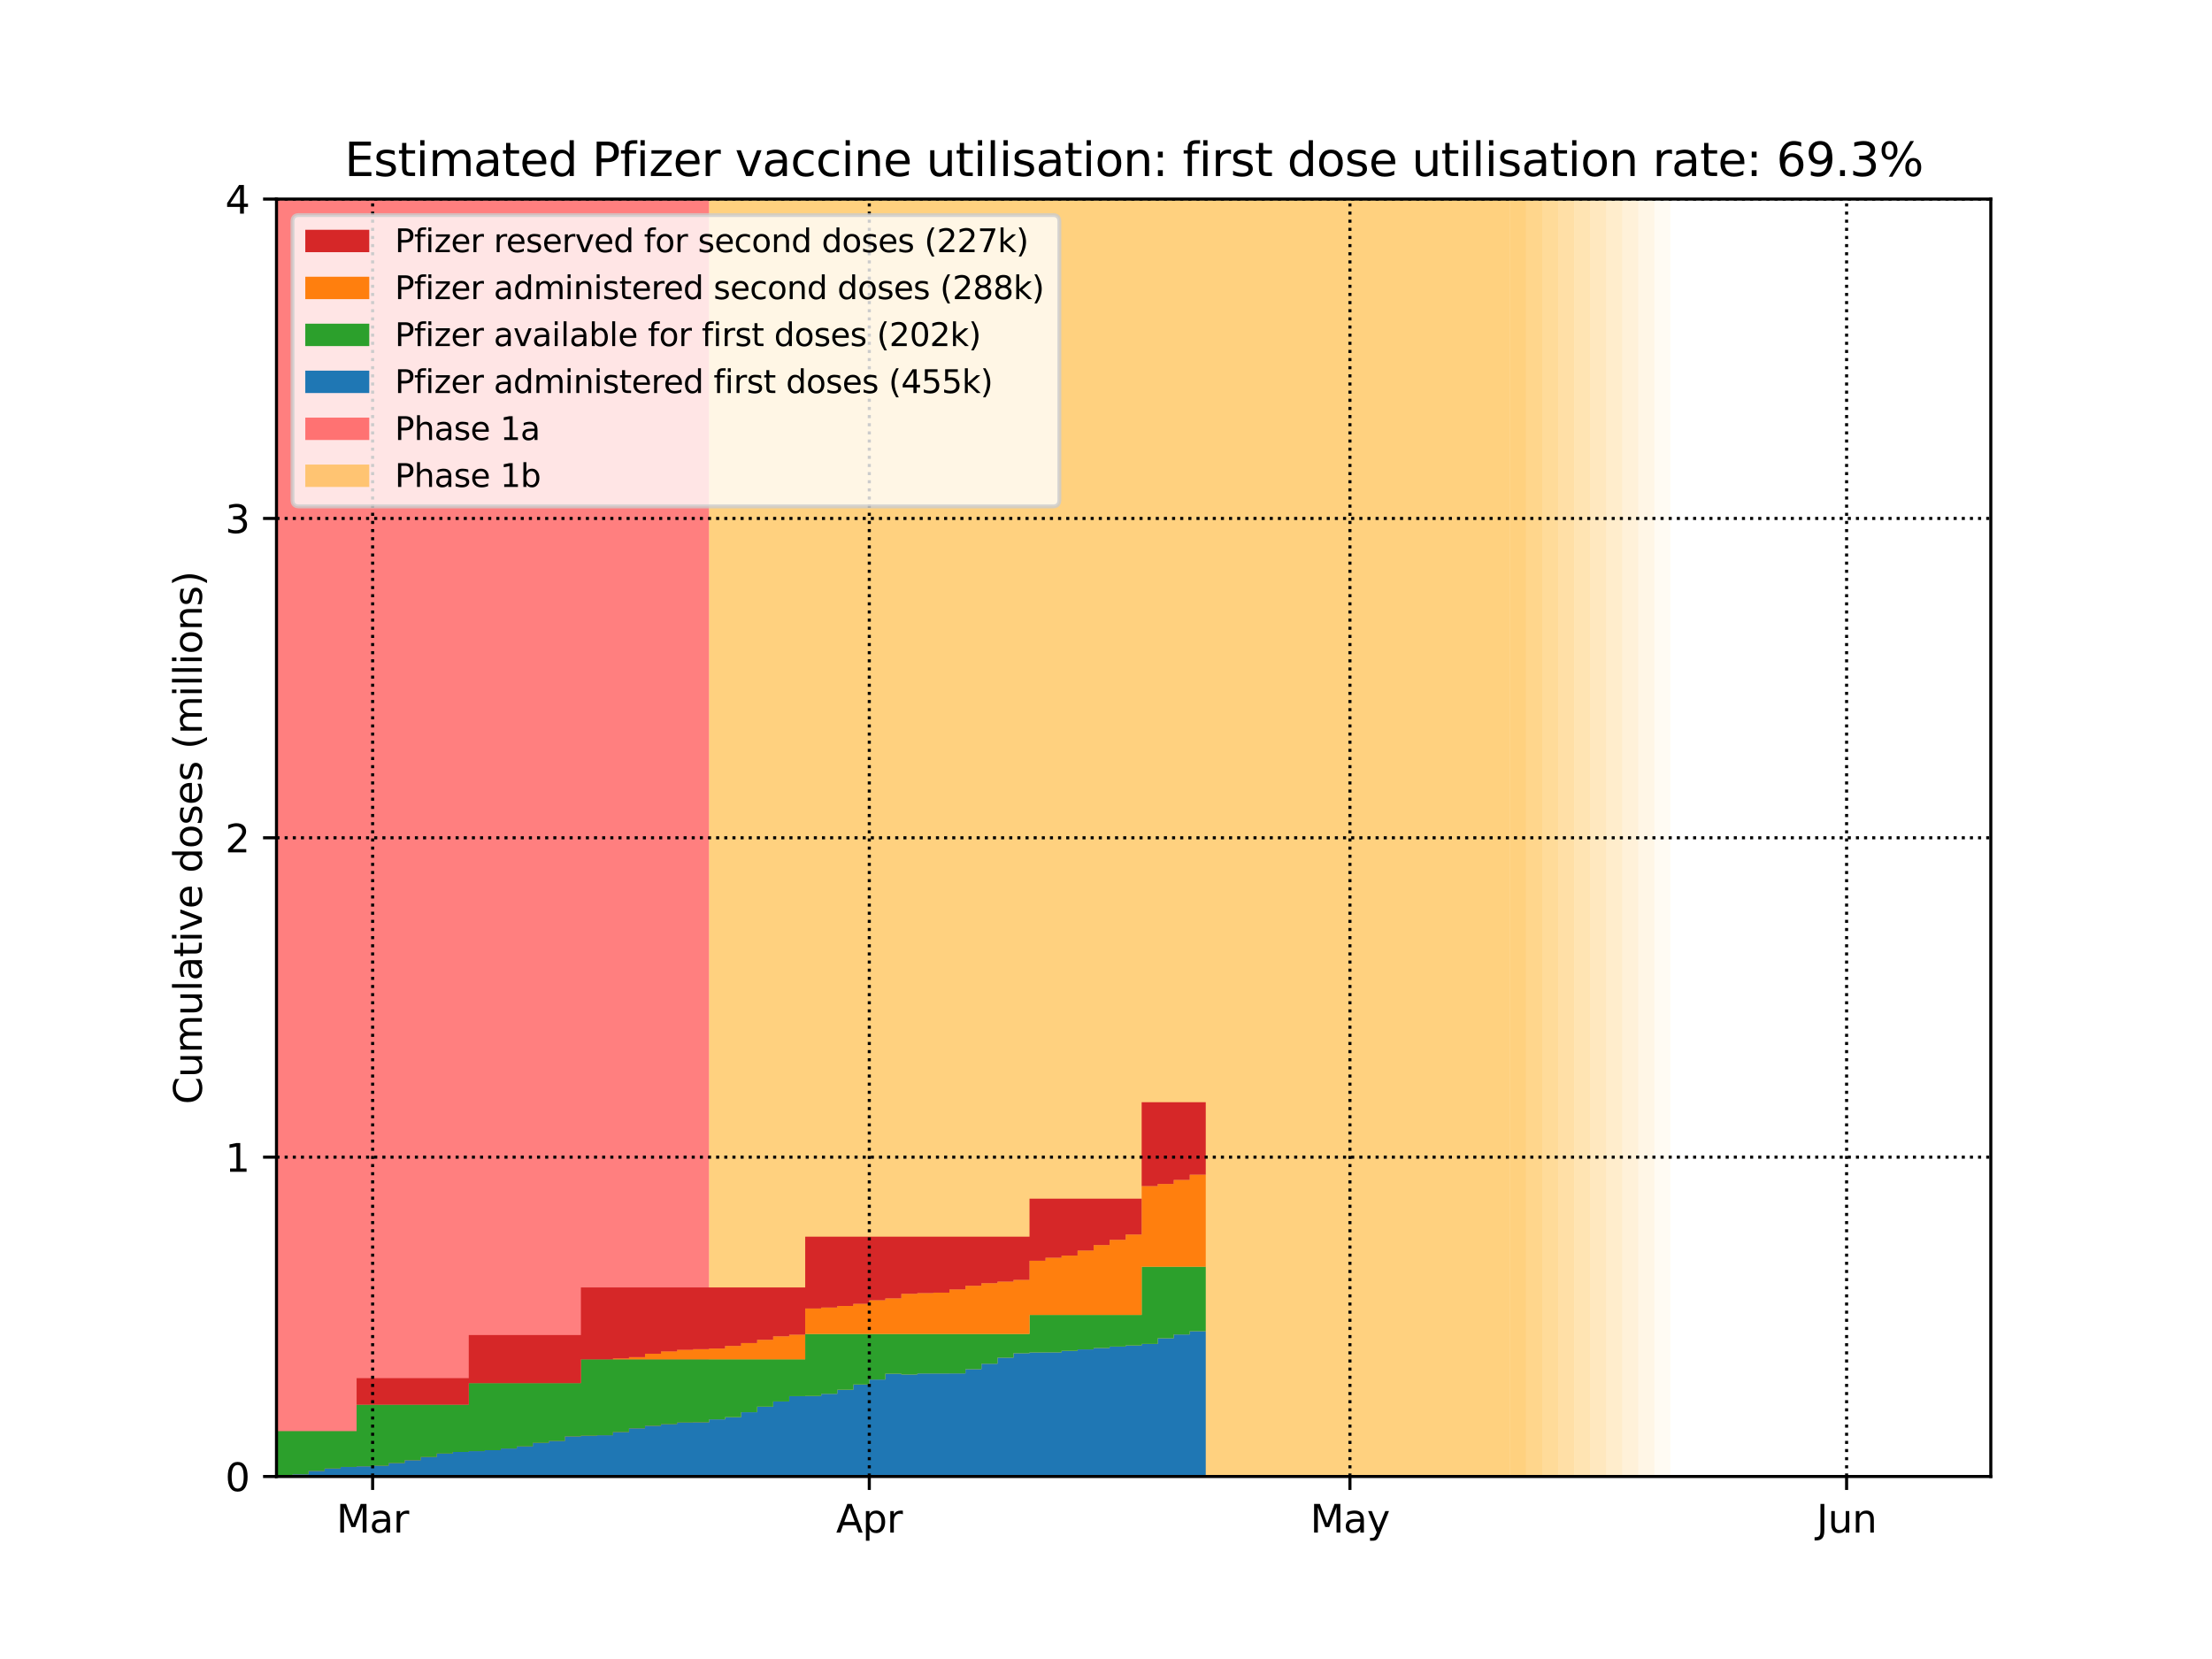 <?xml version="1.0" encoding="utf-8" standalone="no"?>
<!DOCTYPE svg PUBLIC "-//W3C//DTD SVG 1.1//EN"
  "http://www.w3.org/Graphics/SVG/1.1/DTD/svg11.dtd">
<svg height="432pt" version="1.1" viewBox="0 0 576 432" width="576pt" xmlns="http://www.w3.org/2000/svg" xmlns:xlink="http://www.w3.org/1999/xlink">
 <defs>
  <style type="text/css">*{stroke-linecap:butt;stroke-linejoin:round;}</style>
 </defs>
 <g id="figure_1">
  <g id="patch_1">
   <path d="M 0 432 
L 576 432 
L 576 0 
L 0 0 
z
" style="fill:#ffffff;"/>
  </g>
  <g id="axes_1">
   <g id="patch_2">
    <path d="M 72 384.48 
L 518.4 384.48 
L 518.4 51.84 
L 72 51.84 
z
" style="fill:#ffffff;"/>
   </g>
   <g id="PolyCollection_1">
    <defs>
     <path d="M 184.643 -47.52 
L 67.828 -47.52 
L 67.828 -380.16 
L 184.643 -380.16 
L 184.643 -380.16 
L 184.643 -47.52 
z
" id="mdeeb09e694"/>
    </defs>
    <g clip-path="url(#pb17d52661b)">
     <use style="fill:#ff0000;fill-opacity:0.5;" x="0" xlink:href="#mdeeb09e694" y="432"/>
    </g>
   </g>
   <g id="PolyCollection_2">
    <defs>
     <path d="M 393.241 -47.52 
L 184.643 -47.52 
L 184.643 -380.16 
L 393.241 -380.16 
L 393.241 -380.16 
L 393.241 -47.52 
z
" id="m7a4c70e912"/>
    </defs>
    <g clip-path="url(#pb17d52661b)">
     <use style="fill:#ffa500;fill-opacity:0.5;" x="0" xlink:href="#m7a4c70e912" y="432"/>
    </g>
   </g>
   <g id="PolyCollection_3">
    <defs>
     <path d="M 397.413 -47.52 
L 393.241 -47.52 
L 393.241 -380.16 
L 397.413 -380.16 
L 397.413 -380.16 
L 397.413 -47.52 
z
" id="mdfb20c5c2b"/>
    </defs>
    <g clip-path="url(#pb17d52661b)">
     <use style="fill:#ffa500;fill-opacity:0.5;" x="0" xlink:href="#mdfb20c5c2b" y="432"/>
    </g>
   </g>
   <g id="PolyCollection_4">
    <defs>
     <path d="M 401.585 -47.52 
L 397.413 -47.52 
L 397.413 -380.16 
L 401.585 -380.16 
L 401.585 -380.16 
L 401.585 -47.52 
z
" id="m147329ed6a"/>
    </defs>
    <g clip-path="url(#pb17d52661b)">
     <use style="fill:#ffa500;fill-opacity:0.45;" x="0" xlink:href="#m147329ed6a" y="432"/>
    </g>
   </g>
   <g id="PolyCollection_5">
    <defs>
     <path d="M 405.757 -47.52 
L 401.585 -47.52 
L 401.585 -380.16 
L 405.757 -380.16 
L 405.757 -380.16 
L 405.757 -47.52 
z
" id="m1a9d09c888"/>
    </defs>
    <g clip-path="url(#pb17d52661b)">
     <use style="fill:#ffa500;fill-opacity:0.4;" x="0" xlink:href="#m1a9d09c888" y="432"/>
    </g>
   </g>
   <g id="PolyCollection_6">
    <defs>
     <path d="M 409.929 -47.52 
L 405.757 -47.52 
L 405.757 -380.16 
L 409.929 -380.16 
L 409.929 -380.16 
L 409.929 -47.52 
z
" id="m3b1f60b29c"/>
    </defs>
    <g clip-path="url(#pb17d52661b)">
     <use style="fill:#ffa500;fill-opacity:0.35;" x="0" xlink:href="#m3b1f60b29c" y="432"/>
    </g>
   </g>
   <g id="PolyCollection_7">
    <defs>
     <path d="M 414.101 -47.52 
L 409.929 -47.52 
L 409.929 -380.16 
L 414.101 -380.16 
L 414.101 -380.16 
L 414.101 -47.52 
z
" id="m34b6ec884e"/>
    </defs>
    <g clip-path="url(#pb17d52661b)">
     <use style="fill:#ffa500;fill-opacity:0.3;" x="0" xlink:href="#m34b6ec884e" y="432"/>
    </g>
   </g>
   <g id="PolyCollection_8">
    <defs>
     <path d="M 418.273 -47.52 
L 414.101 -47.52 
L 414.101 -380.16 
L 418.273 -380.16 
L 418.273 -380.16 
L 418.273 -47.52 
z
" id="m965a8ada0a"/>
    </defs>
    <g clip-path="url(#pb17d52661b)">
     <use style="fill:#ffa500;fill-opacity:0.25;" x="0" xlink:href="#m965a8ada0a" y="432"/>
    </g>
   </g>
   <g id="PolyCollection_9">
    <defs>
     <path d="M 422.445 -47.52 
L 418.273 -47.52 
L 418.273 -380.16 
L 422.445 -380.16 
L 422.445 -380.16 
L 422.445 -47.52 
z
" id="m814d067441"/>
    </defs>
    <g clip-path="url(#pb17d52661b)">
     <use style="fill:#ffa500;fill-opacity:0.2;" x="0" xlink:href="#m814d067441" y="432"/>
    </g>
   </g>
   <g id="PolyCollection_10">
    <defs>
     <path d="M 426.617 -47.52 
L 422.445 -47.52 
L 422.445 -380.16 
L 426.617 -380.16 
L 426.617 -380.16 
L 426.617 -47.52 
z
" id="m2565921edd"/>
    </defs>
    <g clip-path="url(#pb17d52661b)">
     <use style="fill:#ffa500;fill-opacity:0.15;" x="0" xlink:href="#m2565921edd" y="432"/>
    </g>
   </g>
   <g id="PolyCollection_11">
    <defs>
     <path d="M 430.789 -47.52 
L 426.617 -47.52 
L 426.617 -380.16 
L 430.789 -380.16 
L 430.789 -380.16 
L 430.789 -47.52 
z
" id="m107493093f"/>
    </defs>
    <g clip-path="url(#pb17d52661b)">
     <use style="fill:#ffa500;fill-opacity:0.1;" x="0" xlink:href="#m107493093f" y="432"/>
    </g>
   </g>
   <g id="PolyCollection_12">
    <defs>
     <path d="M 434.961 -47.52 
L 430.789 -47.52 
L 430.789 -380.16 
L 434.961 -380.16 
L 434.961 -380.16 
L 434.961 -47.52 
z
" id="m861ced4d26"/>
    </defs>
    <g clip-path="url(#pb17d52661b)">
     <use style="fill:#ffa500;fill-opacity:0.05;" x="0" xlink:href="#m861ced4d26" y="432"/>
    </g>
   </g>
   <g id="PolyCollection_13">
    <defs>
     <path d="M 72 -47.522 
L 72 -47.52 
L 72 -47.52 
L 76.172 -47.52 
L 76.172 -47.52 
L 80.344 -47.52 
L 80.344 -47.52 
L 84.516 -47.52 
L 84.516 -47.52 
L 88.688 -47.52 
L 88.688 -47.52 
L 92.86 -47.52 
L 92.86 -47.52 
L 97.032 -47.52 
L 97.032 -47.52 
L 101.204 -47.52 
L 101.204 -47.52 
L 105.376 -47.52 
L 105.376 -47.52 
L 109.548 -47.52 
L 109.548 -47.52 
L 113.72 -47.52 
L 113.72 -47.52 
L 117.892 -47.52 
L 117.892 -47.52 
L 122.064 -47.52 
L 122.064 -47.52 
L 126.236 -47.52 
L 126.236 -47.52 
L 130.407 -47.52 
L 130.407 -47.52 
L 134.579 -47.52 
L 134.579 -47.52 
L 138.751 -47.52 
L 138.751 -47.52 
L 142.923 -47.52 
L 142.923 -47.52 
L 147.095 -47.52 
L 147.095 -47.52 
L 151.267 -47.52 
L 151.267 -47.52 
L 155.439 -47.52 
L 155.439 -47.52 
L 159.611 -47.52 
L 159.611 -47.52 
L 163.783 -47.52 
L 163.783 -47.52 
L 167.955 -47.52 
L 167.955 -47.52 
L 172.127 -47.52 
L 172.127 -47.52 
L 176.299 -47.52 
L 176.299 -47.52 
L 180.471 -47.52 
L 180.471 -47.52 
L 184.643 -47.52 
L 184.643 -47.52 
L 188.815 -47.52 
L 188.815 -47.52 
L 192.987 -47.52 
L 192.987 -47.52 
L 197.159 -47.52 
L 197.159 -47.52 
L 201.331 -47.52 
L 201.331 -47.52 
L 205.503 -47.52 
L 205.503 -47.52 
L 209.675 -47.52 
L 209.675 -47.52 
L 213.847 -47.52 
L 213.847 -47.52 
L 218.019 -47.52 
L 218.019 -47.52 
L 222.191 -47.52 
L 222.191 -47.52 
L 226.363 -47.52 
L 226.363 -47.52 
L 230.535 -47.52 
L 230.535 -47.52 
L 234.707 -47.52 
L 234.707 -47.52 
L 238.879 -47.52 
L 238.879 -47.52 
L 243.05 -47.52 
L 243.05 -47.52 
L 247.222 -47.52 
L 247.222 -47.52 
L 251.394 -47.52 
L 251.394 -47.52 
L 255.566 -47.52 
L 255.566 -47.52 
L 259.738 -47.52 
L 259.738 -47.52 
L 263.91 -47.52 
L 263.91 -47.52 
L 268.082 -47.52 
L 268.082 -47.52 
L 272.254 -47.52 
L 272.254 -47.52 
L 276.426 -47.52 
L 276.426 -47.52 
L 280.598 -47.52 
L 280.598 -47.52 
L 284.77 -47.52 
L 284.77 -47.52 
L 288.942 -47.52 
L 288.942 -47.52 
L 293.114 -47.52 
L 293.114 -47.52 
L 297.286 -47.52 
L 297.286 -47.52 
L 301.458 -47.52 
L 301.458 -47.52 
L 305.63 -47.52 
L 305.63 -47.52 
L 309.802 -47.52 
L 309.802 -47.52 
L 313.974 -47.52 
L 313.974 -85.372 
L 313.974 -85.372 
L 309.802 -85.372 
L 309.802 -84.504 
L 305.63 -84.504 
L 305.63 -83.533 
L 301.458 -83.533 
L 301.458 -82.046 
L 297.286 -82.046 
L 297.286 -81.656 
L 293.114 -81.656 
L 293.114 -81.356 
L 288.942 -81.356 
L 288.942 -80.999 
L 284.77 -80.999 
L 284.77 -80.625 
L 280.598 -80.625 
L 280.598 -80.261 
L 276.426 -80.261 
L 276.426 -79.864 
L 272.254 -79.864 
L 272.254 -79.845 
L 268.082 -79.845 
L 268.082 -79.627 
L 263.91 -79.627 
L 263.91 -78.47 
L 259.738 -78.47 
L 259.738 -76.887 
L 255.566 -76.887 
L 255.566 -75.484 
L 251.394 -75.484 
L 251.394 -74.37 
L 247.222 -74.37 
L 247.222 -74.356 
L 243.05 -74.356 
L 243.05 -74.364 
L 238.879 -74.364 
L 238.879 -74.104 
L 234.707 -74.104 
L 234.707 -74.299 
L 230.535 -74.299 
L 230.535 -72.782 
L 226.363 -72.782 
L 226.363 -71.48 
L 222.191 -71.48 
L 222.191 -70.111 
L 218.019 -70.111 
L 218.019 -69.061 
L 213.847 -69.061 
L 213.847 -68.496 
L 209.675 -68.496 
L 209.675 -68.445 
L 205.503 -68.445 
L 205.503 -67.069 
L 201.331 -67.069 
L 201.331 -65.704 
L 197.159 -65.704 
L 197.159 -64.27 
L 192.987 -64.27 
L 192.987 -62.975 
L 188.815 -62.975 
L 188.815 -62.403 
L 184.643 -62.403 
L 184.643 -61.623 
L 180.471 -61.623 
L 180.471 -61.58 
L 176.299 -61.58 
L 176.299 -61.127 
L 172.127 -61.127 
L 172.127 -60.723 
L 167.955 -60.723 
L 167.955 -60.054 
L 163.783 -60.054 
L 163.783 -59.094 
L 159.611 -59.094 
L 159.611 -58.264 
L 155.439 -58.264 
L 155.439 -58.14 
L 151.267 -58.14 
L 151.267 -57.957 
L 147.095 -57.957 
L 147.095 -56.77 
L 142.923 -56.77 
L 142.923 -56.275 
L 138.751 -56.275 
L 138.751 -55.353 
L 134.579 -55.353 
L 134.579 -54.799 
L 130.407 -54.799 
L 130.407 -54.381 
L 126.236 -54.381 
L 126.236 -54.134 
L 122.064 -54.134 
L 122.064 -53.918 
L 117.892 -53.918 
L 117.892 -53.496 
L 113.72 -53.496 
L 113.72 -52.593 
L 109.548 -52.593 
L 109.548 -51.748 
L 105.376 -51.748 
L 105.376 -51.005 
L 101.204 -51.005 
L 101.204 -50.323 
L 97.032 -50.323 
L 97.032 -50.172 
L 92.86 -50.172 
L 92.86 -50.015 
L 88.688 -50.015 
L 88.688 -49.599 
L 84.516 -49.599 
L 84.516 -48.975 
L 80.344 -48.975 
L 80.344 -48.094 
L 76.172 -48.094 
L 76.172 -47.759 
L 72 -47.759 
L 72 -47.522 
z
" id="mb42bdd5c8d"/>
    </defs>
    <g clip-path="url(#pb17d52661b)">
     <use style="fill:#1f77b4;" x="0" xlink:href="#mb42bdd5c8d" y="432"/>
    </g>
   </g>
   <g id="PolyCollection_14">
    <defs>
     <path d="M 72 -59.329 
L 72 -47.522 
L 72 -47.759 
L 76.172 -47.759 
L 76.172 -48.094 
L 80.344 -48.094 
L 80.344 -48.975 
L 84.516 -48.975 
L 84.516 -49.599 
L 88.688 -49.599 
L 88.688 -50.015 
L 92.86 -50.015 
L 92.86 -50.172 
L 97.032 -50.172 
L 97.032 -50.323 
L 101.204 -50.323 
L 101.204 -51.005 
L 105.376 -51.005 
L 105.376 -51.748 
L 109.548 -51.748 
L 109.548 -52.593 
L 113.72 -52.593 
L 113.72 -53.496 
L 117.892 -53.496 
L 117.892 -53.918 
L 122.064 -53.918 
L 122.064 -54.134 
L 126.236 -54.134 
L 126.236 -54.381 
L 130.407 -54.381 
L 130.407 -54.799 
L 134.579 -54.799 
L 134.579 -55.353 
L 138.751 -55.353 
L 138.751 -56.275 
L 142.923 -56.275 
L 142.923 -56.77 
L 147.095 -56.77 
L 147.095 -57.957 
L 151.267 -57.957 
L 151.267 -58.14 
L 155.439 -58.14 
L 155.439 -58.264 
L 159.611 -58.264 
L 159.611 -59.094 
L 163.783 -59.094 
L 163.783 -60.054 
L 167.955 -60.054 
L 167.955 -60.723 
L 172.127 -60.723 
L 172.127 -61.127 
L 176.299 -61.127 
L 176.299 -61.58 
L 180.471 -61.58 
L 180.471 -61.623 
L 184.643 -61.623 
L 184.643 -62.403 
L 188.815 -62.403 
L 188.815 -62.975 
L 192.987 -62.975 
L 192.987 -64.27 
L 197.159 -64.27 
L 197.159 -65.704 
L 201.331 -65.704 
L 201.331 -67.069 
L 205.503 -67.069 
L 205.503 -68.445 
L 209.675 -68.445 
L 209.675 -68.496 
L 213.847 -68.496 
L 213.847 -69.061 
L 218.019 -69.061 
L 218.019 -70.111 
L 222.191 -70.111 
L 222.191 -71.48 
L 226.363 -71.48 
L 226.363 -72.782 
L 230.535 -72.782 
L 230.535 -74.299 
L 234.707 -74.299 
L 234.707 -74.104 
L 238.879 -74.104 
L 238.879 -74.364 
L 243.05 -74.364 
L 243.05 -74.356 
L 247.222 -74.356 
L 247.222 -74.37 
L 251.394 -74.37 
L 251.394 -75.484 
L 255.566 -75.484 
L 255.566 -76.887 
L 259.738 -76.887 
L 259.738 -78.47 
L 263.91 -78.47 
L 263.91 -79.627 
L 268.082 -79.627 
L 268.082 -79.845 
L 272.254 -79.845 
L 272.254 -79.864 
L 276.426 -79.864 
L 276.426 -80.261 
L 280.598 -80.261 
L 280.598 -80.625 
L 284.77 -80.625 
L 284.77 -80.999 
L 288.942 -80.999 
L 288.942 -81.356 
L 293.114 -81.356 
L 293.114 -81.656 
L 297.286 -81.656 
L 297.286 -82.046 
L 301.458 -82.046 
L 301.458 -83.533 
L 305.63 -83.533 
L 305.63 -84.504 
L 309.802 -84.504 
L 309.802 -85.372 
L 313.974 -85.372 
L 313.974 -102.156 
L 313.974 -102.156 
L 309.802 -102.156 
L 309.802 -102.156 
L 305.63 -102.156 
L 305.63 -102.156 
L 301.458 -102.156 
L 301.458 -102.156 
L 297.286 -102.156 
L 297.286 -89.599 
L 293.114 -89.599 
L 293.114 -89.599 
L 288.942 -89.599 
L 288.942 -89.599 
L 284.77 -89.599 
L 284.77 -89.599 
L 280.598 -89.599 
L 280.598 -89.599 
L 276.426 -89.599 
L 276.426 -89.599 
L 272.254 -89.599 
L 272.254 -89.599 
L 268.082 -89.599 
L 268.082 -84.651 
L 263.91 -84.651 
L 263.91 -84.651 
L 259.738 -84.651 
L 259.738 -84.651 
L 255.566 -84.651 
L 255.566 -84.651 
L 251.394 -84.651 
L 251.394 -84.651 
L 247.222 -84.651 
L 247.222 -84.651 
L 243.05 -84.651 
L 243.05 -84.651 
L 238.879 -84.651 
L 238.879 -84.651 
L 234.707 -84.651 
L 234.707 -84.651 
L 230.535 -84.651 
L 230.535 -84.651 
L 226.363 -84.651 
L 226.363 -84.651 
L 222.191 -84.651 
L 222.191 -84.651 
L 218.019 -84.651 
L 218.019 -84.651 
L 213.847 -84.651 
L 213.847 -84.651 
L 209.675 -84.651 
L 209.675 -78.04 
L 205.503 -78.04 
L 205.503 -78.04 
L 201.331 -78.04 
L 201.331 -78.04 
L 197.159 -78.04 
L 197.159 -78.04 
L 192.987 -78.04 
L 192.987 -78.04 
L 188.815 -78.04 
L 188.815 -78.04 
L 184.643 -78.04 
L 184.643 -78.04 
L 180.471 -78.04 
L 180.471 -78.04 
L 176.299 -78.04 
L 176.299 -78.04 
L 172.127 -78.04 
L 172.127 -78.04 
L 167.955 -78.04 
L 167.955 -78.04 
L 163.783 -78.04 
L 163.783 -78.04 
L 159.611 -78.04 
L 159.611 -78.04 
L 155.439 -78.04 
L 155.439 -78.04 
L 151.267 -78.04 
L 151.267 -71.844 
L 147.095 -71.844 
L 147.095 -71.844 
L 142.923 -71.844 
L 142.923 -71.844 
L 138.751 -71.844 
L 138.751 -71.844 
L 134.579 -71.844 
L 134.579 -71.844 
L 130.407 -71.844 
L 130.407 -71.844 
L 126.236 -71.844 
L 126.236 -71.844 
L 122.064 -71.844 
L 122.064 -66.231 
L 117.892 -66.231 
L 117.892 -66.231 
L 113.72 -66.231 
L 113.72 -66.231 
L 109.548 -66.231 
L 109.548 -66.231 
L 105.376 -66.231 
L 105.376 -66.231 
L 101.204 -66.231 
L 101.204 -66.231 
L 97.032 -66.231 
L 97.032 -66.231 
L 92.86 -66.231 
L 92.86 -59.329 
L 88.688 -59.329 
L 88.688 -59.329 
L 84.516 -59.329 
L 84.516 -59.329 
L 80.344 -59.329 
L 80.344 -59.329 
L 76.172 -59.329 
L 76.172 -59.329 
L 72 -59.329 
L 72 -59.329 
z
" id="ma20a969af6"/>
    </defs>
    <g clip-path="url(#pb17d52661b)">
     <use style="fill:#2ca02c;" x="0" xlink:href="#ma20a969af6" y="432"/>
    </g>
   </g>
   <g id="PolyCollection_15">
    <defs>
     <path d="M 72 -59.329 
L 72 -59.329 
L 72 -59.329 
L 76.172 -59.329 
L 76.172 -59.329 
L 80.344 -59.329 
L 80.344 -59.329 
L 84.516 -59.329 
L 84.516 -59.329 
L 88.688 -59.329 
L 88.688 -59.329 
L 92.86 -59.329 
L 92.86 -66.231 
L 97.032 -66.231 
L 97.032 -66.231 
L 101.204 -66.231 
L 101.204 -66.231 
L 105.376 -66.231 
L 105.376 -66.231 
L 109.548 -66.231 
L 109.548 -66.231 
L 113.72 -66.231 
L 113.72 -66.231 
L 117.892 -66.231 
L 117.892 -66.231 
L 122.064 -66.231 
L 122.064 -71.844 
L 126.236 -71.844 
L 126.236 -71.844 
L 130.407 -71.844 
L 130.407 -71.844 
L 134.579 -71.844 
L 134.579 -71.844 
L 138.751 -71.844 
L 138.751 -71.844 
L 142.923 -71.844 
L 142.923 -71.844 
L 147.095 -71.844 
L 147.095 -71.844 
L 151.267 -71.844 
L 151.267 -78.04 
L 155.439 -78.04 
L 155.439 -78.04 
L 159.611 -78.04 
L 159.611 -78.04 
L 163.783 -78.04 
L 163.783 -78.04 
L 167.955 -78.04 
L 167.955 -78.04 
L 172.127 -78.04 
L 172.127 -78.04 
L 176.299 -78.04 
L 176.299 -78.04 
L 180.471 -78.04 
L 180.471 -78.04 
L 184.643 -78.04 
L 184.643 -78.04 
L 188.815 -78.04 
L 188.815 -78.04 
L 192.987 -78.04 
L 192.987 -78.04 
L 197.159 -78.04 
L 197.159 -78.04 
L 201.331 -78.04 
L 201.331 -78.04 
L 205.503 -78.04 
L 205.503 -78.04 
L 209.675 -78.04 
L 209.675 -84.651 
L 213.847 -84.651 
L 213.847 -84.651 
L 218.019 -84.651 
L 218.019 -84.651 
L 222.191 -84.651 
L 222.191 -84.651 
L 226.363 -84.651 
L 226.363 -84.651 
L 230.535 -84.651 
L 230.535 -84.651 
L 234.707 -84.651 
L 234.707 -84.651 
L 238.879 -84.651 
L 238.879 -84.651 
L 243.05 -84.651 
L 243.05 -84.651 
L 247.222 -84.651 
L 247.222 -84.651 
L 251.394 -84.651 
L 251.394 -84.651 
L 255.566 -84.651 
L 255.566 -84.651 
L 259.738 -84.651 
L 259.738 -84.651 
L 263.91 -84.651 
L 263.91 -84.651 
L 268.082 -84.651 
L 268.082 -89.599 
L 272.254 -89.599 
L 272.254 -89.599 
L 276.426 -89.599 
L 276.426 -89.599 
L 280.598 -89.599 
L 280.598 -89.599 
L 284.77 -89.599 
L 284.77 -89.599 
L 288.942 -89.599 
L 288.942 -89.599 
L 293.114 -89.599 
L 293.114 -89.599 
L 297.286 -89.599 
L 297.286 -102.156 
L 301.458 -102.156 
L 301.458 -102.156 
L 305.63 -102.156 
L 305.63 -102.156 
L 309.802 -102.156 
L 309.802 -102.156 
L 313.974 -102.156 
L 313.974 -126.116 
L 313.974 -126.116 
L 309.802 -126.116 
L 309.802 -124.747 
L 305.63 -124.747 
L 305.63 -123.697 
L 301.458 -123.697 
L 301.458 -123.132 
L 297.286 -123.132 
L 297.286 -110.524 
L 293.114 -110.524 
L 293.114 -109.148 
L 288.942 -109.148 
L 288.942 -107.783 
L 284.77 -107.783 
L 284.77 -106.349 
L 280.598 -106.349 
L 280.598 -105.054 
L 276.426 -105.054 
L 276.426 -104.482 
L 272.254 -104.482 
L 272.254 -103.702 
L 268.082 -103.702 
L 268.082 -98.711 
L 263.91 -98.711 
L 263.91 -98.258 
L 259.738 -98.258 
L 259.738 -97.853 
L 255.566 -97.853 
L 255.566 -97.185 
L 251.394 -97.185 
L 251.394 -96.225 
L 247.222 -96.225 
L 247.222 -95.395 
L 243.05 -95.395 
L 243.05 -95.271 
L 238.879 -95.271 
L 238.879 -95.088 
L 234.707 -95.088 
L 234.707 -93.901 
L 230.535 -93.901 
L 230.535 -93.406 
L 226.363 -93.406 
L 226.363 -92.484 
L 222.191 -92.484 
L 222.191 -91.93 
L 218.019 -91.93 
L 218.019 -91.512 
L 213.847 -91.512 
L 213.847 -91.265 
L 209.675 -91.265 
L 209.675 -84.438 
L 205.503 -84.438 
L 205.503 -84.016 
L 201.331 -84.016 
L 201.331 -83.113 
L 197.159 -83.113 
L 197.159 -82.268 
L 192.987 -82.268 
L 192.987 -81.525 
L 188.815 -81.525 
L 188.815 -80.842 
L 184.643 -80.842 
L 184.643 -80.692 
L 180.471 -80.692 
L 180.471 -80.535 
L 176.299 -80.535 
L 176.299 -80.119 
L 172.127 -80.119 
L 172.127 -79.495 
L 167.955 -79.495 
L 167.955 -78.614 
L 163.783 -78.614 
L 163.783 -78.279 
L 159.611 -78.279 
L 159.611 -78.041 
L 155.439 -78.041 
L 155.439 -78.04 
L 151.267 -78.04 
L 151.267 -71.844 
L 147.095 -71.844 
L 147.095 -71.844 
L 142.923 -71.844 
L 142.923 -71.844 
L 138.751 -71.844 
L 138.751 -71.844 
L 134.579 -71.844 
L 134.579 -71.844 
L 130.407 -71.844 
L 130.407 -71.844 
L 126.236 -71.844 
L 126.236 -71.844 
L 122.064 -71.844 
L 122.064 -66.231 
L 117.892 -66.231 
L 117.892 -66.231 
L 113.72 -66.231 
L 113.72 -66.231 
L 109.548 -66.231 
L 109.548 -66.231 
L 105.376 -66.231 
L 105.376 -66.231 
L 101.204 -66.231 
L 101.204 -66.231 
L 97.032 -66.231 
L 97.032 -66.231 
L 92.86 -66.231 
L 92.86 -59.329 
L 88.688 -59.329 
L 88.688 -59.329 
L 84.516 -59.329 
L 84.516 -59.329 
L 80.344 -59.329 
L 80.344 -59.329 
L 76.172 -59.329 
L 76.172 -59.329 
L 72 -59.329 
L 72 -59.329 
z
" id="m074e53a44d"/>
    </defs>
    <g clip-path="url(#pb17d52661b)">
     <use style="fill:#ff7f0e;" x="0" xlink:href="#m074e53a44d" y="432"/>
    </g>
   </g>
   <g id="PolyCollection_16">
    <defs>
     <path d="M 72 -59.329 
L 72 -59.329 
L 72 -59.329 
L 76.172 -59.329 
L 76.172 -59.329 
L 80.344 -59.329 
L 80.344 -59.329 
L 84.516 -59.329 
L 84.516 -59.329 
L 88.688 -59.329 
L 88.688 -59.329 
L 92.86 -59.329 
L 92.86 -66.231 
L 97.032 -66.231 
L 97.032 -66.231 
L 101.204 -66.231 
L 101.204 -66.231 
L 105.376 -66.231 
L 105.376 -66.231 
L 109.548 -66.231 
L 109.548 -66.231 
L 113.72 -66.231 
L 113.72 -66.231 
L 117.892 -66.231 
L 117.892 -66.231 
L 122.064 -66.231 
L 122.064 -71.844 
L 126.236 -71.844 
L 126.236 -71.844 
L 130.407 -71.844 
L 130.407 -71.844 
L 134.579 -71.844 
L 134.579 -71.844 
L 138.751 -71.844 
L 138.751 -71.844 
L 142.923 -71.844 
L 142.923 -71.844 
L 147.095 -71.844 
L 147.095 -71.844 
L 151.267 -71.844 
L 151.267 -78.04 
L 155.439 -78.04 
L 155.439 -78.041 
L 159.611 -78.041 
L 159.611 -78.279 
L 163.783 -78.279 
L 163.783 -78.614 
L 167.955 -78.614 
L 167.955 -79.495 
L 172.127 -79.495 
L 172.127 -80.119 
L 176.299 -80.119 
L 176.299 -80.535 
L 180.471 -80.535 
L 180.471 -80.692 
L 184.643 -80.692 
L 184.643 -80.842 
L 188.815 -80.842 
L 188.815 -81.525 
L 192.987 -81.525 
L 192.987 -82.268 
L 197.159 -82.268 
L 197.159 -83.113 
L 201.331 -83.113 
L 201.331 -84.016 
L 205.503 -84.016 
L 205.503 -84.438 
L 209.675 -84.438 
L 209.675 -91.265 
L 213.847 -91.265 
L 213.847 -91.512 
L 218.019 -91.512 
L 218.019 -91.93 
L 222.191 -91.93 
L 222.191 -92.484 
L 226.363 -92.484 
L 226.363 -93.406 
L 230.535 -93.406 
L 230.535 -93.901 
L 234.707 -93.901 
L 234.707 -95.088 
L 238.879 -95.088 
L 238.879 -95.271 
L 243.05 -95.271 
L 243.05 -95.395 
L 247.222 -95.395 
L 247.222 -96.225 
L 251.394 -96.225 
L 251.394 -97.185 
L 255.566 -97.185 
L 255.566 -97.853 
L 259.738 -97.853 
L 259.738 -98.258 
L 263.91 -98.258 
L 263.91 -98.711 
L 268.082 -98.711 
L 268.082 -103.702 
L 272.254 -103.702 
L 272.254 -104.482 
L 276.426 -104.482 
L 276.426 -105.054 
L 280.598 -105.054 
L 280.598 -106.349 
L 284.77 -106.349 
L 284.77 -107.783 
L 288.942 -107.783 
L 288.942 -109.148 
L 293.114 -109.148 
L 293.114 -110.524 
L 297.286 -110.524 
L 297.286 -123.132 
L 301.458 -123.132 
L 301.458 -123.697 
L 305.63 -123.697 
L 305.63 -124.747 
L 309.802 -124.747 
L 309.802 -126.116 
L 313.974 -126.116 
L 313.974 -144.984 
L 313.974 -144.984 
L 309.802 -144.984 
L 309.802 -144.984 
L 305.63 -144.984 
L 305.63 -144.984 
L 301.458 -144.984 
L 301.458 -144.984 
L 297.286 -144.984 
L 297.286 -119.869 
L 293.114 -119.869 
L 293.114 -119.869 
L 288.942 -119.869 
L 288.942 -119.869 
L 284.77 -119.869 
L 284.77 -119.869 
L 280.598 -119.869 
L 280.598 -119.869 
L 276.426 -119.869 
L 276.426 -119.869 
L 272.254 -119.869 
L 272.254 -119.869 
L 268.082 -119.869 
L 268.082 -109.973 
L 263.91 -109.973 
L 263.91 -109.973 
L 259.738 -109.973 
L 259.738 -109.973 
L 255.566 -109.973 
L 255.566 -109.973 
L 251.394 -109.973 
L 251.394 -109.973 
L 247.222 -109.973 
L 247.222 -109.973 
L 243.05 -109.973 
L 243.05 -109.973 
L 238.879 -109.973 
L 238.879 -109.973 
L 234.707 -109.973 
L 234.707 -109.973 
L 230.535 -109.973 
L 230.535 -109.973 
L 226.363 -109.973 
L 226.363 -109.973 
L 222.191 -109.973 
L 222.191 -109.973 
L 218.019 -109.973 
L 218.019 -109.973 
L 213.847 -109.973 
L 213.847 -109.973 
L 209.675 -109.973 
L 209.675 -96.751 
L 205.503 -96.751 
L 205.503 -96.751 
L 201.331 -96.751 
L 201.331 -96.751 
L 197.159 -96.751 
L 197.159 -96.751 
L 192.987 -96.751 
L 192.987 -96.751 
L 188.815 -96.751 
L 188.815 -96.751 
L 184.643 -96.751 
L 184.643 -96.751 
L 180.471 -96.751 
L 180.471 -96.751 
L 176.299 -96.751 
L 176.299 -96.751 
L 172.127 -96.751 
L 172.127 -96.751 
L 167.955 -96.751 
L 167.955 -96.751 
L 163.783 -96.751 
L 163.783 -96.751 
L 159.611 -96.751 
L 159.611 -96.751 
L 155.439 -96.751 
L 155.439 -96.751 
L 151.267 -96.751 
L 151.267 -84.36 
L 147.095 -84.36 
L 147.095 -84.36 
L 142.923 -84.36 
L 142.923 -84.36 
L 138.751 -84.36 
L 138.751 -84.36 
L 134.579 -84.36 
L 134.579 -84.36 
L 130.407 -84.36 
L 130.407 -84.36 
L 126.236 -84.36 
L 126.236 -84.36 
L 122.064 -84.36 
L 122.064 -73.133 
L 117.892 -73.133 
L 117.892 -73.133 
L 113.72 -73.133 
L 113.72 -73.133 
L 109.548 -73.133 
L 109.548 -73.133 
L 105.376 -73.133 
L 105.376 -73.133 
L 101.204 -73.133 
L 101.204 -73.133 
L 97.032 -73.133 
L 97.032 -73.133 
L 92.86 -73.133 
L 92.86 -59.329 
L 88.688 -59.329 
L 88.688 -59.329 
L 84.516 -59.329 
L 84.516 -59.329 
L 80.344 -59.329 
L 80.344 -59.329 
L 76.172 -59.329 
L 76.172 -59.329 
L 72 -59.329 
L 72 -59.329 
z
" id="m7a2bf8ba59"/>
    </defs>
    <g clip-path="url(#pb17d52661b)">
     <use style="fill:#d62728;" x="0" xlink:href="#m7a2bf8ba59" y="432"/>
    </g>
   </g>
   <g id="matplotlib.axis_1">
    <g id="xtick_1">
     <g id="line2d_1">
      <path clip-path="url(#pb17d52661b)" d="M 97.032 384.48 
L 97.032 51.84 
" style="fill:none;stroke:#000000;stroke-dasharray:0.8,1.32;stroke-dashoffset:0;stroke-width:0.8;"/>
     </g>
     <g id="line2d_2">
      <defs>
       <path d="M 0 0 
L 0 3.5 
" id="m8d050503c6" style="stroke:#000000;stroke-width:0.8;"/>
      </defs>
      <g>
       <use style="stroke:#000000;stroke-width:0.8;" x="97.032" xlink:href="#m8d050503c6" y="384.48"/>
      </g>
     </g>
     <g id="text_1">
      <!-- Mar -->
      <g transform="translate(87.598 399.078)scale(0.1 -0.1)">
       <defs>
        <path d="M 628 4666 
L 1569 4666 
L 2759 1491 
L 3956 4666 
L 4897 4666 
L 4897 0 
L 4281 0 
L 4281 4097 
L 3078 897 
L 2444 897 
L 1241 4097 
L 1241 0 
L 628 0 
L 628 4666 
z
" id="DejaVuSans-4d" transform="scale(0.016)"/>
        <path d="M 2194 1759 
Q 1497 1759 1228 1600 
Q 959 1441 959 1056 
Q 959 750 1161 570 
Q 1363 391 1709 391 
Q 2188 391 2477 730 
Q 2766 1069 2766 1631 
L 2766 1759 
L 2194 1759 
z
M 3341 1997 
L 3341 0 
L 2766 0 
L 2766 531 
Q 2569 213 2275 61 
Q 1981 -91 1556 -91 
Q 1019 -91 701 211 
Q 384 513 384 1019 
Q 384 1609 779 1909 
Q 1175 2209 1959 2209 
L 2766 2209 
L 2766 2266 
Q 2766 2663 2505 2880 
Q 2244 3097 1772 3097 
Q 1472 3097 1187 3025 
Q 903 2953 641 2809 
L 641 3341 
Q 956 3463 1253 3523 
Q 1550 3584 1831 3584 
Q 2591 3584 2966 3190 
Q 3341 2797 3341 1997 
z
" id="DejaVuSans-61" transform="scale(0.016)"/>
        <path d="M 2631 2963 
Q 2534 3019 2420 3045 
Q 2306 3072 2169 3072 
Q 1681 3072 1420 2755 
Q 1159 2438 1159 1844 
L 1159 0 
L 581 0 
L 581 3500 
L 1159 3500 
L 1159 2956 
Q 1341 3275 1631 3429 
Q 1922 3584 2338 3584 
Q 2397 3584 2469 3576 
Q 2541 3569 2628 3553 
L 2631 2963 
z
" id="DejaVuSans-72" transform="scale(0.016)"/>
       </defs>
       <use xlink:href="#DejaVuSans-4d"/>
       <use x="86.279" xlink:href="#DejaVuSans-61"/>
       <use x="147.559" xlink:href="#DejaVuSans-72"/>
      </g>
     </g>
    </g>
    <g id="xtick_2">
     <g id="line2d_3">
      <path clip-path="url(#pb17d52661b)" d="M 226.363 384.48 
L 226.363 51.84 
" style="fill:none;stroke:#000000;stroke-dasharray:0.8,1.32;stroke-dashoffset:0;stroke-width:0.8;"/>
     </g>
     <g id="line2d_4">
      <g>
       <use style="stroke:#000000;stroke-width:0.8;" x="226.363" xlink:href="#m8d050503c6" y="384.48"/>
      </g>
     </g>
     <g id="text_2">
      <!-- Apr -->
      <g transform="translate(217.713 399.078)scale(0.1 -0.1)">
       <defs>
        <path d="M 2188 4044 
L 1331 1722 
L 3047 1722 
L 2188 4044 
z
M 1831 4666 
L 2547 4666 
L 4325 0 
L 3669 0 
L 3244 1197 
L 1141 1197 
L 716 0 
L 50 0 
L 1831 4666 
z
" id="DejaVuSans-41" transform="scale(0.016)"/>
        <path d="M 1159 525 
L 1159 -1331 
L 581 -1331 
L 581 3500 
L 1159 3500 
L 1159 2969 
Q 1341 3281 1617 3432 
Q 1894 3584 2278 3584 
Q 2916 3584 3314 3078 
Q 3713 2572 3713 1747 
Q 3713 922 3314 415 
Q 2916 -91 2278 -91 
Q 1894 -91 1617 61 
Q 1341 213 1159 525 
z
M 3116 1747 
Q 3116 2381 2855 2742 
Q 2594 3103 2138 3103 
Q 1681 3103 1420 2742 
Q 1159 2381 1159 1747 
Q 1159 1113 1420 752 
Q 1681 391 2138 391 
Q 2594 391 2855 752 
Q 3116 1113 3116 1747 
z
" id="DejaVuSans-70" transform="scale(0.016)"/>
       </defs>
       <use xlink:href="#DejaVuSans-41"/>
       <use x="68.408" xlink:href="#DejaVuSans-70"/>
       <use x="131.885" xlink:href="#DejaVuSans-72"/>
      </g>
     </g>
    </g>
    <g id="xtick_3">
     <g id="line2d_5">
      <path clip-path="url(#pb17d52661b)" d="M 351.521 384.48 
L 351.521 51.84 
" style="fill:none;stroke:#000000;stroke-dasharray:0.8,1.32;stroke-dashoffset:0;stroke-width:0.8;"/>
     </g>
     <g id="line2d_6">
      <g>
       <use style="stroke:#000000;stroke-width:0.8;" x="351.521" xlink:href="#m8d050503c6" y="384.48"/>
      </g>
     </g>
     <g id="text_3">
      <!-- May -->
      <g transform="translate(341.184 399.078)scale(0.1 -0.1)">
       <defs>
        <path d="M 2059 -325 
Q 1816 -950 1584 -1140 
Q 1353 -1331 966 -1331 
L 506 -1331 
L 506 -850 
L 844 -850 
Q 1081 -850 1212 -737 
Q 1344 -625 1503 -206 
L 1606 56 
L 191 3500 
L 800 3500 
L 1894 763 
L 2988 3500 
L 3597 3500 
L 2059 -325 
z
" id="DejaVuSans-79" transform="scale(0.016)"/>
       </defs>
       <use xlink:href="#DejaVuSans-4d"/>
       <use x="86.279" xlink:href="#DejaVuSans-61"/>
       <use x="147.559" xlink:href="#DejaVuSans-79"/>
      </g>
     </g>
    </g>
    <g id="xtick_4">
     <g id="line2d_7">
      <path clip-path="url(#pb17d52661b)" d="M 480.852 384.48 
L 480.852 51.84 
" style="fill:none;stroke:#000000;stroke-dasharray:0.8,1.32;stroke-dashoffset:0;stroke-width:0.8;"/>
     </g>
     <g id="line2d_8">
      <g>
       <use style="stroke:#000000;stroke-width:0.8;" x="480.852" xlink:href="#m8d050503c6" y="384.48"/>
      </g>
     </g>
     <g id="text_4">
      <!-- Jun -->
      <g transform="translate(473.04 399.078)scale(0.1 -0.1)">
       <defs>
        <path d="M 628 4666 
L 1259 4666 
L 1259 325 
Q 1259 -519 939 -900 
Q 619 -1281 -91 -1281 
L -331 -1281 
L -331 -750 
L -134 -750 
Q 284 -750 456 -515 
Q 628 -281 628 325 
L 628 4666 
z
" id="DejaVuSans-4a" transform="scale(0.016)"/>
        <path d="M 544 1381 
L 544 3500 
L 1119 3500 
L 1119 1403 
Q 1119 906 1312 657 
Q 1506 409 1894 409 
Q 2359 409 2629 706 
Q 2900 1003 2900 1516 
L 2900 3500 
L 3475 3500 
L 3475 0 
L 2900 0 
L 2900 538 
Q 2691 219 2414 64 
Q 2138 -91 1772 -91 
Q 1169 -91 856 284 
Q 544 659 544 1381 
z
M 1991 3584 
L 1991 3584 
z
" id="DejaVuSans-75" transform="scale(0.016)"/>
        <path d="M 3513 2113 
L 3513 0 
L 2938 0 
L 2938 2094 
Q 2938 2591 2744 2837 
Q 2550 3084 2163 3084 
Q 1697 3084 1428 2787 
Q 1159 2491 1159 1978 
L 1159 0 
L 581 0 
L 581 3500 
L 1159 3500 
L 1159 2956 
Q 1366 3272 1645 3428 
Q 1925 3584 2291 3584 
Q 2894 3584 3203 3211 
Q 3513 2838 3513 2113 
z
" id="DejaVuSans-6e" transform="scale(0.016)"/>
       </defs>
       <use xlink:href="#DejaVuSans-4a"/>
       <use x="29.492" xlink:href="#DejaVuSans-75"/>
       <use x="92.871" xlink:href="#DejaVuSans-6e"/>
      </g>
     </g>
    </g>
   </g>
   <g id="matplotlib.axis_2">
    <g id="ytick_1">
     <g id="line2d_9">
      <path clip-path="url(#pb17d52661b)" d="M 72 384.48 
L 518.4 384.48 
" style="fill:none;stroke:#000000;stroke-dasharray:0.8,1.32;stroke-dashoffset:0;stroke-width:0.8;"/>
     </g>
     <g id="line2d_10">
      <defs>
       <path d="M 0 0 
L -3.5 0 
" id="m1a04b62f69" style="stroke:#000000;stroke-width:0.8;"/>
      </defs>
      <g>
       <use style="stroke:#000000;stroke-width:0.8;" x="72" xlink:href="#m1a04b62f69" y="384.48"/>
      </g>
     </g>
     <g id="text_5">
      <!-- 0 -->
      <g transform="translate(58.638 388.279)scale(0.1 -0.1)">
       <defs>
        <path d="M 2034 4250 
Q 1547 4250 1301 3770 
Q 1056 3291 1056 2328 
Q 1056 1369 1301 889 
Q 1547 409 2034 409 
Q 2525 409 2770 889 
Q 3016 1369 3016 2328 
Q 3016 3291 2770 3770 
Q 2525 4250 2034 4250 
z
M 2034 4750 
Q 2819 4750 3233 4129 
Q 3647 3509 3647 2328 
Q 3647 1150 3233 529 
Q 2819 -91 2034 -91 
Q 1250 -91 836 529 
Q 422 1150 422 2328 
Q 422 3509 836 4129 
Q 1250 4750 2034 4750 
z
" id="DejaVuSans-30" transform="scale(0.016)"/>
       </defs>
       <use xlink:href="#DejaVuSans-30"/>
      </g>
     </g>
    </g>
    <g id="ytick_2">
     <g id="line2d_11">
      <path clip-path="url(#pb17d52661b)" d="M 72 301.32 
L 518.4 301.32 
" style="fill:none;stroke:#000000;stroke-dasharray:0.8,1.32;stroke-dashoffset:0;stroke-width:0.8;"/>
     </g>
     <g id="line2d_12">
      <g>
       <use style="stroke:#000000;stroke-width:0.8;" x="72" xlink:href="#m1a04b62f69" y="301.32"/>
      </g>
     </g>
     <g id="text_6">
      <!-- 1 -->
      <g transform="translate(58.638 305.119)scale(0.1 -0.1)">
       <defs>
        <path d="M 794 531 
L 1825 531 
L 1825 4091 
L 703 3866 
L 703 4441 
L 1819 4666 
L 2450 4666 
L 2450 531 
L 3481 531 
L 3481 0 
L 794 0 
L 794 531 
z
" id="DejaVuSans-31" transform="scale(0.016)"/>
       </defs>
       <use xlink:href="#DejaVuSans-31"/>
      </g>
     </g>
    </g>
    <g id="ytick_3">
     <g id="line2d_13">
      <path clip-path="url(#pb17d52661b)" d="M 72 218.16 
L 518.4 218.16 
" style="fill:none;stroke:#000000;stroke-dasharray:0.8,1.32;stroke-dashoffset:0;stroke-width:0.8;"/>
     </g>
     <g id="line2d_14">
      <g>
       <use style="stroke:#000000;stroke-width:0.8;" x="72" xlink:href="#m1a04b62f69" y="218.16"/>
      </g>
     </g>
     <g id="text_7">
      <!-- 2 -->
      <g transform="translate(58.638 221.959)scale(0.1 -0.1)">
       <defs>
        <path d="M 1228 531 
L 3431 531 
L 3431 0 
L 469 0 
L 469 531 
Q 828 903 1448 1529 
Q 2069 2156 2228 2338 
Q 2531 2678 2651 2914 
Q 2772 3150 2772 3378 
Q 2772 3750 2511 3984 
Q 2250 4219 1831 4219 
Q 1534 4219 1204 4116 
Q 875 4013 500 3803 
L 500 4441 
Q 881 4594 1212 4672 
Q 1544 4750 1819 4750 
Q 2544 4750 2975 4387 
Q 3406 4025 3406 3419 
Q 3406 3131 3298 2873 
Q 3191 2616 2906 2266 
Q 2828 2175 2409 1742 
Q 1991 1309 1228 531 
z
" id="DejaVuSans-32" transform="scale(0.016)"/>
       </defs>
       <use xlink:href="#DejaVuSans-32"/>
      </g>
     </g>
    </g>
    <g id="ytick_4">
     <g id="line2d_15">
      <path clip-path="url(#pb17d52661b)" d="M 72 135 
L 518.4 135 
" style="fill:none;stroke:#000000;stroke-dasharray:0.8,1.32;stroke-dashoffset:0;stroke-width:0.8;"/>
     </g>
     <g id="line2d_16">
      <g>
       <use style="stroke:#000000;stroke-width:0.8;" x="72" xlink:href="#m1a04b62f69" y="135"/>
      </g>
     </g>
     <g id="text_8">
      <!-- 3 -->
      <g transform="translate(58.638 138.799)scale(0.1 -0.1)">
       <defs>
        <path d="M 2597 2516 
Q 3050 2419 3304 2112 
Q 3559 1806 3559 1356 
Q 3559 666 3084 287 
Q 2609 -91 1734 -91 
Q 1441 -91 1130 -33 
Q 819 25 488 141 
L 488 750 
Q 750 597 1062 519 
Q 1375 441 1716 441 
Q 2309 441 2620 675 
Q 2931 909 2931 1356 
Q 2931 1769 2642 2001 
Q 2353 2234 1838 2234 
L 1294 2234 
L 1294 2753 
L 1863 2753 
Q 2328 2753 2575 2939 
Q 2822 3125 2822 3475 
Q 2822 3834 2567 4026 
Q 2313 4219 1838 4219 
Q 1578 4219 1281 4162 
Q 984 4106 628 3988 
L 628 4550 
Q 988 4650 1302 4700 
Q 1616 4750 1894 4750 
Q 2613 4750 3031 4423 
Q 3450 4097 3450 3541 
Q 3450 3153 3228 2886 
Q 3006 2619 2597 2516 
z
" id="DejaVuSans-33" transform="scale(0.016)"/>
       </defs>
       <use xlink:href="#DejaVuSans-33"/>
      </g>
     </g>
    </g>
    <g id="ytick_5">
     <g id="line2d_17">
      <path clip-path="url(#pb17d52661b)" d="M 72 51.84 
L 518.4 51.84 
" style="fill:none;stroke:#000000;stroke-dasharray:0.8,1.32;stroke-dashoffset:0;stroke-width:0.8;"/>
     </g>
     <g id="line2d_18">
      <g>
       <use style="stroke:#000000;stroke-width:0.8;" x="72" xlink:href="#m1a04b62f69" y="51.84"/>
      </g>
     </g>
     <g id="text_9">
      <!-- 4 -->
      <g transform="translate(58.638 55.639)scale(0.1 -0.1)">
       <defs>
        <path d="M 2419 4116 
L 825 1625 
L 2419 1625 
L 2419 4116 
z
M 2253 4666 
L 3047 4666 
L 3047 1625 
L 3713 1625 
L 3713 1100 
L 3047 1100 
L 3047 0 
L 2419 0 
L 2419 1100 
L 313 1100 
L 313 1709 
L 2253 4666 
z
" id="DejaVuSans-34" transform="scale(0.016)"/>
       </defs>
       <use xlink:href="#DejaVuSans-34"/>
      </g>
     </g>
    </g>
    <g id="text_10">
     <!-- Cumulative doses (millions) -->
     <g transform="translate(52.558 287.556)rotate(-90)scale(0.1 -0.1)">
      <defs>
       <path d="M 4122 4306 
L 4122 3641 
Q 3803 3938 3442 4084 
Q 3081 4231 2675 4231 
Q 1875 4231 1450 3742 
Q 1025 3253 1025 2328 
Q 1025 1406 1450 917 
Q 1875 428 2675 428 
Q 3081 428 3442 575 
Q 3803 722 4122 1019 
L 4122 359 
Q 3791 134 3420 21 
Q 3050 -91 2638 -91 
Q 1578 -91 968 557 
Q 359 1206 359 2328 
Q 359 3453 968 4101 
Q 1578 4750 2638 4750 
Q 3056 4750 3426 4639 
Q 3797 4528 4122 4306 
z
" id="DejaVuSans-43" transform="scale(0.016)"/>
       <path d="M 3328 2828 
Q 3544 3216 3844 3400 
Q 4144 3584 4550 3584 
Q 5097 3584 5394 3201 
Q 5691 2819 5691 2113 
L 5691 0 
L 5113 0 
L 5113 2094 
Q 5113 2597 4934 2840 
Q 4756 3084 4391 3084 
Q 3944 3084 3684 2787 
Q 3425 2491 3425 1978 
L 3425 0 
L 2847 0 
L 2847 2094 
Q 2847 2600 2669 2842 
Q 2491 3084 2119 3084 
Q 1678 3084 1418 2786 
Q 1159 2488 1159 1978 
L 1159 0 
L 581 0 
L 581 3500 
L 1159 3500 
L 1159 2956 
Q 1356 3278 1631 3431 
Q 1906 3584 2284 3584 
Q 2666 3584 2933 3390 
Q 3200 3197 3328 2828 
z
" id="DejaVuSans-6d" transform="scale(0.016)"/>
       <path d="M 603 4863 
L 1178 4863 
L 1178 0 
L 603 0 
L 603 4863 
z
" id="DejaVuSans-6c" transform="scale(0.016)"/>
       <path d="M 1172 4494 
L 1172 3500 
L 2356 3500 
L 2356 3053 
L 1172 3053 
L 1172 1153 
Q 1172 725 1289 603 
Q 1406 481 1766 481 
L 2356 481 
L 2356 0 
L 1766 0 
Q 1100 0 847 248 
Q 594 497 594 1153 
L 594 3053 
L 172 3053 
L 172 3500 
L 594 3500 
L 594 4494 
L 1172 4494 
z
" id="DejaVuSans-74" transform="scale(0.016)"/>
       <path d="M 603 3500 
L 1178 3500 
L 1178 0 
L 603 0 
L 603 3500 
z
M 603 4863 
L 1178 4863 
L 1178 4134 
L 603 4134 
L 603 4863 
z
" id="DejaVuSans-69" transform="scale(0.016)"/>
       <path d="M 191 3500 
L 800 3500 
L 1894 563 
L 2988 3500 
L 3597 3500 
L 2284 0 
L 1503 0 
L 191 3500 
z
" id="DejaVuSans-76" transform="scale(0.016)"/>
       <path d="M 3597 1894 
L 3597 1613 
L 953 1613 
Q 991 1019 1311 708 
Q 1631 397 2203 397 
Q 2534 397 2845 478 
Q 3156 559 3463 722 
L 3463 178 
Q 3153 47 2828 -22 
Q 2503 -91 2169 -91 
Q 1331 -91 842 396 
Q 353 884 353 1716 
Q 353 2575 817 3079 
Q 1281 3584 2069 3584 
Q 2775 3584 3186 3129 
Q 3597 2675 3597 1894 
z
M 3022 2063 
Q 3016 2534 2758 2815 
Q 2500 3097 2075 3097 
Q 1594 3097 1305 2825 
Q 1016 2553 972 2059 
L 3022 2063 
z
" id="DejaVuSans-65" transform="scale(0.016)"/>
       <path id="DejaVuSans-20" transform="scale(0.016)"/>
       <path d="M 2906 2969 
L 2906 4863 
L 3481 4863 
L 3481 0 
L 2906 0 
L 2906 525 
Q 2725 213 2448 61 
Q 2172 -91 1784 -91 
Q 1150 -91 751 415 
Q 353 922 353 1747 
Q 353 2572 751 3078 
Q 1150 3584 1784 3584 
Q 2172 3584 2448 3432 
Q 2725 3281 2906 2969 
z
M 947 1747 
Q 947 1113 1208 752 
Q 1469 391 1925 391 
Q 2381 391 2643 752 
Q 2906 1113 2906 1747 
Q 2906 2381 2643 2742 
Q 2381 3103 1925 3103 
Q 1469 3103 1208 2742 
Q 947 2381 947 1747 
z
" id="DejaVuSans-64" transform="scale(0.016)"/>
       <path d="M 1959 3097 
Q 1497 3097 1228 2736 
Q 959 2375 959 1747 
Q 959 1119 1226 758 
Q 1494 397 1959 397 
Q 2419 397 2687 759 
Q 2956 1122 2956 1747 
Q 2956 2369 2687 2733 
Q 2419 3097 1959 3097 
z
M 1959 3584 
Q 2709 3584 3137 3096 
Q 3566 2609 3566 1747 
Q 3566 888 3137 398 
Q 2709 -91 1959 -91 
Q 1206 -91 779 398 
Q 353 888 353 1747 
Q 353 2609 779 3096 
Q 1206 3584 1959 3584 
z
" id="DejaVuSans-6f" transform="scale(0.016)"/>
       <path d="M 2834 3397 
L 2834 2853 
Q 2591 2978 2328 3040 
Q 2066 3103 1784 3103 
Q 1356 3103 1142 2972 
Q 928 2841 928 2578 
Q 928 2378 1081 2264 
Q 1234 2150 1697 2047 
L 1894 2003 
Q 2506 1872 2764 1633 
Q 3022 1394 3022 966 
Q 3022 478 2636 193 
Q 2250 -91 1575 -91 
Q 1294 -91 989 -36 
Q 684 19 347 128 
L 347 722 
Q 666 556 975 473 
Q 1284 391 1588 391 
Q 1994 391 2212 530 
Q 2431 669 2431 922 
Q 2431 1156 2273 1281 
Q 2116 1406 1581 1522 
L 1381 1569 
Q 847 1681 609 1914 
Q 372 2147 372 2553 
Q 372 3047 722 3315 
Q 1072 3584 1716 3584 
Q 2034 3584 2315 3537 
Q 2597 3491 2834 3397 
z
" id="DejaVuSans-73" transform="scale(0.016)"/>
       <path d="M 1984 4856 
Q 1566 4138 1362 3434 
Q 1159 2731 1159 2009 
Q 1159 1288 1364 580 
Q 1569 -128 1984 -844 
L 1484 -844 
Q 1016 -109 783 600 
Q 550 1309 550 2009 
Q 550 2706 781 3412 
Q 1013 4119 1484 4856 
L 1984 4856 
z
" id="DejaVuSans-28" transform="scale(0.016)"/>
       <path d="M 513 4856 
L 1013 4856 
Q 1481 4119 1714 3412 
Q 1947 2706 1947 2009 
Q 1947 1309 1714 600 
Q 1481 -109 1013 -844 
L 513 -844 
Q 928 -128 1133 580 
Q 1338 1288 1338 2009 
Q 1338 2731 1133 3434 
Q 928 4138 513 4856 
z
" id="DejaVuSans-29" transform="scale(0.016)"/>
      </defs>
      <use xlink:href="#DejaVuSans-43"/>
      <use x="69.824" xlink:href="#DejaVuSans-75"/>
      <use x="133.203" xlink:href="#DejaVuSans-6d"/>
      <use x="230.615" xlink:href="#DejaVuSans-75"/>
      <use x="293.994" xlink:href="#DejaVuSans-6c"/>
      <use x="321.777" xlink:href="#DejaVuSans-61"/>
      <use x="383.057" xlink:href="#DejaVuSans-74"/>
      <use x="422.266" xlink:href="#DejaVuSans-69"/>
      <use x="450.049" xlink:href="#DejaVuSans-76"/>
      <use x="509.229" xlink:href="#DejaVuSans-65"/>
      <use x="570.752" xlink:href="#DejaVuSans-20"/>
      <use x="602.539" xlink:href="#DejaVuSans-64"/>
      <use x="666.016" xlink:href="#DejaVuSans-6f"/>
      <use x="727.197" xlink:href="#DejaVuSans-73"/>
      <use x="779.297" xlink:href="#DejaVuSans-65"/>
      <use x="840.82" xlink:href="#DejaVuSans-73"/>
      <use x="892.92" xlink:href="#DejaVuSans-20"/>
      <use x="924.707" xlink:href="#DejaVuSans-28"/>
      <use x="963.721" xlink:href="#DejaVuSans-6d"/>
      <use x="1061.133" xlink:href="#DejaVuSans-69"/>
      <use x="1088.916" xlink:href="#DejaVuSans-6c"/>
      <use x="1116.699" xlink:href="#DejaVuSans-6c"/>
      <use x="1144.482" xlink:href="#DejaVuSans-69"/>
      <use x="1172.266" xlink:href="#DejaVuSans-6f"/>
      <use x="1233.447" xlink:href="#DejaVuSans-6e"/>
      <use x="1296.826" xlink:href="#DejaVuSans-73"/>
      <use x="1348.926" xlink:href="#DejaVuSans-29"/>
     </g>
    </g>
   </g>
   <g id="patch_3">
    <path d="M 72 384.48 
L 72 51.84 
" style="fill:none;stroke:#000000;stroke-linecap:square;stroke-linejoin:miter;stroke-width:0.8;"/>
   </g>
   <g id="patch_4">
    <path d="M 518.4 384.48 
L 518.4 51.84 
" style="fill:none;stroke:#000000;stroke-linecap:square;stroke-linejoin:miter;stroke-width:0.8;"/>
   </g>
   <g id="patch_5">
    <path d="M 72 384.48 
L 518.4 384.48 
" style="fill:none;stroke:#000000;stroke-linecap:square;stroke-linejoin:miter;stroke-width:0.8;"/>
   </g>
   <g id="patch_6">
    <path d="M 72 51.84 
L 518.4 51.84 
" style="fill:none;stroke:#000000;stroke-linecap:square;stroke-linejoin:miter;stroke-width:0.8;"/>
   </g>
   <g id="text_11">
    <!-- Estimated Pfizer vaccine utilisation: first dose utilisation rate: 69.3% -->
    <g transform="translate(89.73 45.84)scale(0.12 -0.12)">
     <defs>
      <path d="M 628 4666 
L 3578 4666 
L 3578 4134 
L 1259 4134 
L 1259 2753 
L 3481 2753 
L 3481 2222 
L 1259 2222 
L 1259 531 
L 3634 531 
L 3634 0 
L 628 0 
L 628 4666 
z
" id="DejaVuSans-45" transform="scale(0.016)"/>
      <path d="M 1259 4147 
L 1259 2394 
L 2053 2394 
Q 2494 2394 2734 2622 
Q 2975 2850 2975 3272 
Q 2975 3691 2734 3919 
Q 2494 4147 2053 4147 
L 1259 4147 
z
M 628 4666 
L 2053 4666 
Q 2838 4666 3239 4311 
Q 3641 3956 3641 3272 
Q 3641 2581 3239 2228 
Q 2838 1875 2053 1875 
L 1259 1875 
L 1259 0 
L 628 0 
L 628 4666 
z
" id="DejaVuSans-50" transform="scale(0.016)"/>
      <path d="M 2375 4863 
L 2375 4384 
L 1825 4384 
Q 1516 4384 1395 4259 
Q 1275 4134 1275 3809 
L 1275 3500 
L 2222 3500 
L 2222 3053 
L 1275 3053 
L 1275 0 
L 697 0 
L 697 3053 
L 147 3053 
L 147 3500 
L 697 3500 
L 697 3744 
Q 697 4328 969 4595 
Q 1241 4863 1831 4863 
L 2375 4863 
z
" id="DejaVuSans-66" transform="scale(0.016)"/>
      <path d="M 353 3500 
L 3084 3500 
L 3084 2975 
L 922 459 
L 3084 459 
L 3084 0 
L 275 0 
L 275 525 
L 2438 3041 
L 353 3041 
L 353 3500 
z
" id="DejaVuSans-7a" transform="scale(0.016)"/>
      <path d="M 3122 3366 
L 3122 2828 
Q 2878 2963 2633 3030 
Q 2388 3097 2138 3097 
Q 1578 3097 1268 2742 
Q 959 2388 959 1747 
Q 959 1106 1268 751 
Q 1578 397 2138 397 
Q 2388 397 2633 464 
Q 2878 531 3122 666 
L 3122 134 
Q 2881 22 2623 -34 
Q 2366 -91 2075 -91 
Q 1284 -91 818 406 
Q 353 903 353 1747 
Q 353 2603 823 3093 
Q 1294 3584 2113 3584 
Q 2378 3584 2631 3529 
Q 2884 3475 3122 3366 
z
" id="DejaVuSans-63" transform="scale(0.016)"/>
      <path d="M 750 794 
L 1409 794 
L 1409 0 
L 750 0 
L 750 794 
z
M 750 3309 
L 1409 3309 
L 1409 2516 
L 750 2516 
L 750 3309 
z
" id="DejaVuSans-3a" transform="scale(0.016)"/>
      <path d="M 2113 2584 
Q 1688 2584 1439 2293 
Q 1191 2003 1191 1497 
Q 1191 994 1439 701 
Q 1688 409 2113 409 
Q 2538 409 2786 701 
Q 3034 994 3034 1497 
Q 3034 2003 2786 2293 
Q 2538 2584 2113 2584 
z
M 3366 4563 
L 3366 3988 
Q 3128 4100 2886 4159 
Q 2644 4219 2406 4219 
Q 1781 4219 1451 3797 
Q 1122 3375 1075 2522 
Q 1259 2794 1537 2939 
Q 1816 3084 2150 3084 
Q 2853 3084 3261 2657 
Q 3669 2231 3669 1497 
Q 3669 778 3244 343 
Q 2819 -91 2113 -91 
Q 1303 -91 875 529 
Q 447 1150 447 2328 
Q 447 3434 972 4092 
Q 1497 4750 2381 4750 
Q 2619 4750 2861 4703 
Q 3103 4656 3366 4563 
z
" id="DejaVuSans-36" transform="scale(0.016)"/>
      <path d="M 703 97 
L 703 672 
Q 941 559 1184 500 
Q 1428 441 1663 441 
Q 2288 441 2617 861 
Q 2947 1281 2994 2138 
Q 2813 1869 2534 1725 
Q 2256 1581 1919 1581 
Q 1219 1581 811 2004 
Q 403 2428 403 3163 
Q 403 3881 828 4315 
Q 1253 4750 1959 4750 
Q 2769 4750 3195 4129 
Q 3622 3509 3622 2328 
Q 3622 1225 3098 567 
Q 2575 -91 1691 -91 
Q 1453 -91 1209 -44 
Q 966 3 703 97 
z
M 1959 2075 
Q 2384 2075 2632 2365 
Q 2881 2656 2881 3163 
Q 2881 3666 2632 3958 
Q 2384 4250 1959 4250 
Q 1534 4250 1286 3958 
Q 1038 3666 1038 3163 
Q 1038 2656 1286 2365 
Q 1534 2075 1959 2075 
z
" id="DejaVuSans-39" transform="scale(0.016)"/>
      <path d="M 684 794 
L 1344 794 
L 1344 0 
L 684 0 
L 684 794 
z
" id="DejaVuSans-2e" transform="scale(0.016)"/>
      <path d="M 4653 2053 
Q 4381 2053 4226 1822 
Q 4072 1591 4072 1178 
Q 4072 772 4226 539 
Q 4381 306 4653 306 
Q 4919 306 5073 539 
Q 5228 772 5228 1178 
Q 5228 1588 5073 1820 
Q 4919 2053 4653 2053 
z
M 4653 2450 
Q 5147 2450 5437 2106 
Q 5728 1763 5728 1178 
Q 5728 594 5436 251 
Q 5144 -91 4653 -91 
Q 4153 -91 3862 251 
Q 3572 594 3572 1178 
Q 3572 1766 3864 2108 
Q 4156 2450 4653 2450 
z
M 1428 4353 
Q 1159 4353 1004 4120 
Q 850 3888 850 3481 
Q 850 3069 1003 2837 
Q 1156 2606 1428 2606 
Q 1700 2606 1854 2837 
Q 2009 3069 2009 3481 
Q 2009 3884 1853 4118 
Q 1697 4353 1428 4353 
z
M 4250 4750 
L 4750 4750 
L 1831 -91 
L 1331 -91 
L 4250 4750 
z
M 1428 4750 
Q 1922 4750 2215 4408 
Q 2509 4066 2509 3481 
Q 2509 2891 2217 2550 
Q 1925 2209 1428 2209 
Q 931 2209 642 2551 
Q 353 2894 353 3481 
Q 353 4063 643 4406 
Q 934 4750 1428 4750 
z
" id="DejaVuSans-25" transform="scale(0.016)"/>
     </defs>
     <use xlink:href="#DejaVuSans-45"/>
     <use x="63.184" xlink:href="#DejaVuSans-73"/>
     <use x="115.283" xlink:href="#DejaVuSans-74"/>
     <use x="154.492" xlink:href="#DejaVuSans-69"/>
     <use x="182.275" xlink:href="#DejaVuSans-6d"/>
     <use x="279.688" xlink:href="#DejaVuSans-61"/>
     <use x="340.967" xlink:href="#DejaVuSans-74"/>
     <use x="380.176" xlink:href="#DejaVuSans-65"/>
     <use x="441.699" xlink:href="#DejaVuSans-64"/>
     <use x="505.176" xlink:href="#DejaVuSans-20"/>
     <use x="536.963" xlink:href="#DejaVuSans-50"/>
     <use x="597.266" xlink:href="#DejaVuSans-66"/>
     <use x="632.471" xlink:href="#DejaVuSans-69"/>
     <use x="660.254" xlink:href="#DejaVuSans-7a"/>
     <use x="712.744" xlink:href="#DejaVuSans-65"/>
     <use x="774.268" xlink:href="#DejaVuSans-72"/>
     <use x="815.381" xlink:href="#DejaVuSans-20"/>
     <use x="847.168" xlink:href="#DejaVuSans-76"/>
     <use x="906.348" xlink:href="#DejaVuSans-61"/>
     <use x="967.627" xlink:href="#DejaVuSans-63"/>
     <use x="1022.607" xlink:href="#DejaVuSans-63"/>
     <use x="1077.588" xlink:href="#DejaVuSans-69"/>
     <use x="1105.371" xlink:href="#DejaVuSans-6e"/>
     <use x="1168.75" xlink:href="#DejaVuSans-65"/>
     <use x="1230.273" xlink:href="#DejaVuSans-20"/>
     <use x="1262.061" xlink:href="#DejaVuSans-75"/>
     <use x="1325.439" xlink:href="#DejaVuSans-74"/>
     <use x="1364.648" xlink:href="#DejaVuSans-69"/>
     <use x="1392.432" xlink:href="#DejaVuSans-6c"/>
     <use x="1420.215" xlink:href="#DejaVuSans-69"/>
     <use x="1447.998" xlink:href="#DejaVuSans-73"/>
     <use x="1500.098" xlink:href="#DejaVuSans-61"/>
     <use x="1561.377" xlink:href="#DejaVuSans-74"/>
     <use x="1600.586" xlink:href="#DejaVuSans-69"/>
     <use x="1628.369" xlink:href="#DejaVuSans-6f"/>
     <use x="1689.551" xlink:href="#DejaVuSans-6e"/>
     <use x="1752.93" xlink:href="#DejaVuSans-3a"/>
     <use x="1786.621" xlink:href="#DejaVuSans-20"/>
     <use x="1818.408" xlink:href="#DejaVuSans-66"/>
     <use x="1853.613" xlink:href="#DejaVuSans-69"/>
     <use x="1881.396" xlink:href="#DejaVuSans-72"/>
     <use x="1922.51" xlink:href="#DejaVuSans-73"/>
     <use x="1974.609" xlink:href="#DejaVuSans-74"/>
     <use x="2013.818" xlink:href="#DejaVuSans-20"/>
     <use x="2045.605" xlink:href="#DejaVuSans-64"/>
     <use x="2109.082" xlink:href="#DejaVuSans-6f"/>
     <use x="2170.264" xlink:href="#DejaVuSans-73"/>
     <use x="2222.363" xlink:href="#DejaVuSans-65"/>
     <use x="2283.887" xlink:href="#DejaVuSans-20"/>
     <use x="2315.674" xlink:href="#DejaVuSans-75"/>
     <use x="2379.053" xlink:href="#DejaVuSans-74"/>
     <use x="2418.262" xlink:href="#DejaVuSans-69"/>
     <use x="2446.045" xlink:href="#DejaVuSans-6c"/>
     <use x="2473.828" xlink:href="#DejaVuSans-69"/>
     <use x="2501.611" xlink:href="#DejaVuSans-73"/>
     <use x="2553.711" xlink:href="#DejaVuSans-61"/>
     <use x="2614.99" xlink:href="#DejaVuSans-74"/>
     <use x="2654.199" xlink:href="#DejaVuSans-69"/>
     <use x="2681.982" xlink:href="#DejaVuSans-6f"/>
     <use x="2743.164" xlink:href="#DejaVuSans-6e"/>
     <use x="2806.543" xlink:href="#DejaVuSans-20"/>
     <use x="2838.33" xlink:href="#DejaVuSans-72"/>
     <use x="2879.443" xlink:href="#DejaVuSans-61"/>
     <use x="2940.723" xlink:href="#DejaVuSans-74"/>
     <use x="2979.932" xlink:href="#DejaVuSans-65"/>
     <use x="3041.455" xlink:href="#DejaVuSans-3a"/>
     <use x="3075.146" xlink:href="#DejaVuSans-20"/>
     <use x="3106.934" xlink:href="#DejaVuSans-36"/>
     <use x="3170.557" xlink:href="#DejaVuSans-39"/>
     <use x="3234.18" xlink:href="#DejaVuSans-2e"/>
     <use x="3265.967" xlink:href="#DejaVuSans-33"/>
     <use x="3329.59" xlink:href="#DejaVuSans-25"/>
    </g>
   </g>
   <g id="legend_1">
    <g id="patch_7">
     <path d="M 77.831 131.865 
L 274.186 131.865 
Q 275.852 131.865 275.852 130.199 
L 275.852 57.671 
Q 275.852 56.005 274.186 56.005 
L 77.831 56.005 
Q 76.165 56.005 76.165 57.671 
L 76.165 130.199 
Q 76.165 131.865 77.831 131.865 
z
" style="fill:#ffffff;opacity:0.8;stroke:#cccccc;stroke-linejoin:miter;"/>
    </g>
    <g id="patch_8">
     <path d="M 79.497 65.666 
L 96.157 65.666 
L 96.157 59.835 
L 79.497 59.835 
z
" style="fill:#d62728;"/>
    </g>
    <g id="text_12">
     <!-- Pfizer reserved for second doses (227k) -->
     <g transform="translate(102.821 65.666)scale(0.083 -0.083)">
      <defs>
       <path d="M 525 4666 
L 3525 4666 
L 3525 4397 
L 1831 0 
L 1172 0 
L 2766 4134 
L 525 4134 
L 525 4666 
z
" id="DejaVuSans-37" transform="scale(0.016)"/>
       <path d="M 581 4863 
L 1159 4863 
L 1159 1991 
L 2875 3500 
L 3609 3500 
L 1753 1863 
L 3688 0 
L 2938 0 
L 1159 1709 
L 1159 0 
L 581 0 
L 581 4863 
z
" id="DejaVuSans-6b" transform="scale(0.016)"/>
      </defs>
      <use xlink:href="#DejaVuSans-50"/>
      <use x="60.303" xlink:href="#DejaVuSans-66"/>
      <use x="95.508" xlink:href="#DejaVuSans-69"/>
      <use x="123.291" xlink:href="#DejaVuSans-7a"/>
      <use x="175.781" xlink:href="#DejaVuSans-65"/>
      <use x="237.305" xlink:href="#DejaVuSans-72"/>
      <use x="278.418" xlink:href="#DejaVuSans-20"/>
      <use x="310.205" xlink:href="#DejaVuSans-72"/>
      <use x="349.068" xlink:href="#DejaVuSans-65"/>
      <use x="410.592" xlink:href="#DejaVuSans-73"/>
      <use x="462.691" xlink:href="#DejaVuSans-65"/>
      <use x="524.215" xlink:href="#DejaVuSans-72"/>
      <use x="565.328" xlink:href="#DejaVuSans-76"/>
      <use x="624.508" xlink:href="#DejaVuSans-65"/>
      <use x="686.031" xlink:href="#DejaVuSans-64"/>
      <use x="749.508" xlink:href="#DejaVuSans-20"/>
      <use x="781.295" xlink:href="#DejaVuSans-66"/>
      <use x="816.5" xlink:href="#DejaVuSans-6f"/>
      <use x="877.682" xlink:href="#DejaVuSans-72"/>
      <use x="918.795" xlink:href="#DejaVuSans-20"/>
      <use x="950.582" xlink:href="#DejaVuSans-73"/>
      <use x="1002.682" xlink:href="#DejaVuSans-65"/>
      <use x="1064.205" xlink:href="#DejaVuSans-63"/>
      <use x="1119.186" xlink:href="#DejaVuSans-6f"/>
      <use x="1180.367" xlink:href="#DejaVuSans-6e"/>
      <use x="1243.746" xlink:href="#DejaVuSans-64"/>
      <use x="1307.223" xlink:href="#DejaVuSans-20"/>
      <use x="1339.01" xlink:href="#DejaVuSans-64"/>
      <use x="1402.486" xlink:href="#DejaVuSans-6f"/>
      <use x="1463.668" xlink:href="#DejaVuSans-73"/>
      <use x="1515.768" xlink:href="#DejaVuSans-65"/>
      <use x="1577.291" xlink:href="#DejaVuSans-73"/>
      <use x="1629.391" xlink:href="#DejaVuSans-20"/>
      <use x="1661.178" xlink:href="#DejaVuSans-28"/>
      <use x="1700.191" xlink:href="#DejaVuSans-32"/>
      <use x="1763.814" xlink:href="#DejaVuSans-32"/>
      <use x="1827.438" xlink:href="#DejaVuSans-37"/>
      <use x="1891.061" xlink:href="#DejaVuSans-6b"/>
      <use x="1948.971" xlink:href="#DejaVuSans-29"/>
     </g>
    </g>
    <g id="patch_9">
     <path d="M 79.497 77.893 
L 96.157 77.893 
L 96.157 72.062 
L 79.497 72.062 
z
" style="fill:#ff7f0e;"/>
    </g>
    <g id="text_13">
     <!-- Pfizer administered second doses (288k) -->
     <g transform="translate(102.821 77.893)scale(0.083 -0.083)">
      <defs>
       <path d="M 2034 2216 
Q 1584 2216 1326 1975 
Q 1069 1734 1069 1313 
Q 1069 891 1326 650 
Q 1584 409 2034 409 
Q 2484 409 2743 651 
Q 3003 894 3003 1313 
Q 3003 1734 2745 1975 
Q 2488 2216 2034 2216 
z
M 1403 2484 
Q 997 2584 770 2862 
Q 544 3141 544 3541 
Q 544 4100 942 4425 
Q 1341 4750 2034 4750 
Q 2731 4750 3128 4425 
Q 3525 4100 3525 3541 
Q 3525 3141 3298 2862 
Q 3072 2584 2669 2484 
Q 3125 2378 3379 2068 
Q 3634 1759 3634 1313 
Q 3634 634 3220 271 
Q 2806 -91 2034 -91 
Q 1263 -91 848 271 
Q 434 634 434 1313 
Q 434 1759 690 2068 
Q 947 2378 1403 2484 
z
M 1172 3481 
Q 1172 3119 1398 2916 
Q 1625 2713 2034 2713 
Q 2441 2713 2670 2916 
Q 2900 3119 2900 3481 
Q 2900 3844 2670 4047 
Q 2441 4250 2034 4250 
Q 1625 4250 1398 4047 
Q 1172 3844 1172 3481 
z
" id="DejaVuSans-38" transform="scale(0.016)"/>
      </defs>
      <use xlink:href="#DejaVuSans-50"/>
      <use x="60.303" xlink:href="#DejaVuSans-66"/>
      <use x="95.508" xlink:href="#DejaVuSans-69"/>
      <use x="123.291" xlink:href="#DejaVuSans-7a"/>
      <use x="175.781" xlink:href="#DejaVuSans-65"/>
      <use x="237.305" xlink:href="#DejaVuSans-72"/>
      <use x="278.418" xlink:href="#DejaVuSans-20"/>
      <use x="310.205" xlink:href="#DejaVuSans-61"/>
      <use x="371.484" xlink:href="#DejaVuSans-64"/>
      <use x="434.961" xlink:href="#DejaVuSans-6d"/>
      <use x="532.373" xlink:href="#DejaVuSans-69"/>
      <use x="560.156" xlink:href="#DejaVuSans-6e"/>
      <use x="623.535" xlink:href="#DejaVuSans-69"/>
      <use x="651.318" xlink:href="#DejaVuSans-73"/>
      <use x="703.418" xlink:href="#DejaVuSans-74"/>
      <use x="742.627" xlink:href="#DejaVuSans-65"/>
      <use x="804.15" xlink:href="#DejaVuSans-72"/>
      <use x="843.014" xlink:href="#DejaVuSans-65"/>
      <use x="904.537" xlink:href="#DejaVuSans-64"/>
      <use x="968.014" xlink:href="#DejaVuSans-20"/>
      <use x="999.801" xlink:href="#DejaVuSans-73"/>
      <use x="1051.9" xlink:href="#DejaVuSans-65"/>
      <use x="1113.424" xlink:href="#DejaVuSans-63"/>
      <use x="1168.404" xlink:href="#DejaVuSans-6f"/>
      <use x="1229.586" xlink:href="#DejaVuSans-6e"/>
      <use x="1292.965" xlink:href="#DejaVuSans-64"/>
      <use x="1356.441" xlink:href="#DejaVuSans-20"/>
      <use x="1388.229" xlink:href="#DejaVuSans-64"/>
      <use x="1451.705" xlink:href="#DejaVuSans-6f"/>
      <use x="1512.887" xlink:href="#DejaVuSans-73"/>
      <use x="1564.986" xlink:href="#DejaVuSans-65"/>
      <use x="1626.51" xlink:href="#DejaVuSans-73"/>
      <use x="1678.609" xlink:href="#DejaVuSans-20"/>
      <use x="1710.396" xlink:href="#DejaVuSans-28"/>
      <use x="1749.41" xlink:href="#DejaVuSans-32"/>
      <use x="1813.033" xlink:href="#DejaVuSans-38"/>
      <use x="1876.656" xlink:href="#DejaVuSans-38"/>
      <use x="1940.279" xlink:href="#DejaVuSans-6b"/>
      <use x="1998.189" xlink:href="#DejaVuSans-29"/>
     </g>
    </g>
    <g id="patch_10">
     <path d="M 79.497 90.12 
L 96.157 90.12 
L 96.157 84.289 
L 79.497 84.289 
z
" style="fill:#2ca02c;"/>
    </g>
    <g id="text_14">
     <!-- Pfizer available for first doses (202k) -->
     <g transform="translate(102.821 90.12)scale(0.083 -0.083)">
      <defs>
       <path d="M 3116 1747 
Q 3116 2381 2855 2742 
Q 2594 3103 2138 3103 
Q 1681 3103 1420 2742 
Q 1159 2381 1159 1747 
Q 1159 1113 1420 752 
Q 1681 391 2138 391 
Q 2594 391 2855 752 
Q 3116 1113 3116 1747 
z
M 1159 2969 
Q 1341 3281 1617 3432 
Q 1894 3584 2278 3584 
Q 2916 3584 3314 3078 
Q 3713 2572 3713 1747 
Q 3713 922 3314 415 
Q 2916 -91 2278 -91 
Q 1894 -91 1617 61 
Q 1341 213 1159 525 
L 1159 0 
L 581 0 
L 581 4863 
L 1159 4863 
L 1159 2969 
z
" id="DejaVuSans-62" transform="scale(0.016)"/>
      </defs>
      <use xlink:href="#DejaVuSans-50"/>
      <use x="60.303" xlink:href="#DejaVuSans-66"/>
      <use x="95.508" xlink:href="#DejaVuSans-69"/>
      <use x="123.291" xlink:href="#DejaVuSans-7a"/>
      <use x="175.781" xlink:href="#DejaVuSans-65"/>
      <use x="237.305" xlink:href="#DejaVuSans-72"/>
      <use x="278.418" xlink:href="#DejaVuSans-20"/>
      <use x="310.205" xlink:href="#DejaVuSans-61"/>
      <use x="371.484" xlink:href="#DejaVuSans-76"/>
      <use x="430.664" xlink:href="#DejaVuSans-61"/>
      <use x="491.943" xlink:href="#DejaVuSans-69"/>
      <use x="519.727" xlink:href="#DejaVuSans-6c"/>
      <use x="547.51" xlink:href="#DejaVuSans-61"/>
      <use x="608.789" xlink:href="#DejaVuSans-62"/>
      <use x="672.266" xlink:href="#DejaVuSans-6c"/>
      <use x="700.049" xlink:href="#DejaVuSans-65"/>
      <use x="761.572" xlink:href="#DejaVuSans-20"/>
      <use x="793.359" xlink:href="#DejaVuSans-66"/>
      <use x="828.564" xlink:href="#DejaVuSans-6f"/>
      <use x="889.746" xlink:href="#DejaVuSans-72"/>
      <use x="930.859" xlink:href="#DejaVuSans-20"/>
      <use x="962.646" xlink:href="#DejaVuSans-66"/>
      <use x="997.852" xlink:href="#DejaVuSans-69"/>
      <use x="1025.635" xlink:href="#DejaVuSans-72"/>
      <use x="1066.748" xlink:href="#DejaVuSans-73"/>
      <use x="1118.848" xlink:href="#DejaVuSans-74"/>
      <use x="1158.057" xlink:href="#DejaVuSans-20"/>
      <use x="1189.844" xlink:href="#DejaVuSans-64"/>
      <use x="1253.32" xlink:href="#DejaVuSans-6f"/>
      <use x="1314.502" xlink:href="#DejaVuSans-73"/>
      <use x="1366.602" xlink:href="#DejaVuSans-65"/>
      <use x="1428.125" xlink:href="#DejaVuSans-73"/>
      <use x="1480.225" xlink:href="#DejaVuSans-20"/>
      <use x="1512.012" xlink:href="#DejaVuSans-28"/>
      <use x="1551.025" xlink:href="#DejaVuSans-32"/>
      <use x="1614.648" xlink:href="#DejaVuSans-30"/>
      <use x="1678.271" xlink:href="#DejaVuSans-32"/>
      <use x="1741.895" xlink:href="#DejaVuSans-6b"/>
      <use x="1799.805" xlink:href="#DejaVuSans-29"/>
     </g>
    </g>
    <g id="patch_11">
     <path d="M 79.497 102.347 
L 96.157 102.347 
L 96.157 96.516 
L 79.497 96.516 
z
" style="fill:#1f77b4;"/>
    </g>
    <g id="text_15">
     <!-- Pfizer administered first doses (455k) -->
     <g transform="translate(102.821 102.347)scale(0.083 -0.083)">
      <defs>
       <path d="M 691 4666 
L 3169 4666 
L 3169 4134 
L 1269 4134 
L 1269 2991 
Q 1406 3038 1543 3061 
Q 1681 3084 1819 3084 
Q 2600 3084 3056 2656 
Q 3513 2228 3513 1497 
Q 3513 744 3044 326 
Q 2575 -91 1722 -91 
Q 1428 -91 1123 -41 
Q 819 9 494 109 
L 494 744 
Q 775 591 1075 516 
Q 1375 441 1709 441 
Q 2250 441 2565 725 
Q 2881 1009 2881 1497 
Q 2881 1984 2565 2268 
Q 2250 2553 1709 2553 
Q 1456 2553 1204 2497 
Q 953 2441 691 2322 
L 691 4666 
z
" id="DejaVuSans-35" transform="scale(0.016)"/>
      </defs>
      <use xlink:href="#DejaVuSans-50"/>
      <use x="60.303" xlink:href="#DejaVuSans-66"/>
      <use x="95.508" xlink:href="#DejaVuSans-69"/>
      <use x="123.291" xlink:href="#DejaVuSans-7a"/>
      <use x="175.781" xlink:href="#DejaVuSans-65"/>
      <use x="237.305" xlink:href="#DejaVuSans-72"/>
      <use x="278.418" xlink:href="#DejaVuSans-20"/>
      <use x="310.205" xlink:href="#DejaVuSans-61"/>
      <use x="371.484" xlink:href="#DejaVuSans-64"/>
      <use x="434.961" xlink:href="#DejaVuSans-6d"/>
      <use x="532.373" xlink:href="#DejaVuSans-69"/>
      <use x="560.156" xlink:href="#DejaVuSans-6e"/>
      <use x="623.535" xlink:href="#DejaVuSans-69"/>
      <use x="651.318" xlink:href="#DejaVuSans-73"/>
      <use x="703.418" xlink:href="#DejaVuSans-74"/>
      <use x="742.627" xlink:href="#DejaVuSans-65"/>
      <use x="804.15" xlink:href="#DejaVuSans-72"/>
      <use x="843.014" xlink:href="#DejaVuSans-65"/>
      <use x="904.537" xlink:href="#DejaVuSans-64"/>
      <use x="968.014" xlink:href="#DejaVuSans-20"/>
      <use x="999.801" xlink:href="#DejaVuSans-66"/>
      <use x="1035.006" xlink:href="#DejaVuSans-69"/>
      <use x="1062.789" xlink:href="#DejaVuSans-72"/>
      <use x="1103.902" xlink:href="#DejaVuSans-73"/>
      <use x="1156.002" xlink:href="#DejaVuSans-74"/>
      <use x="1195.211" xlink:href="#DejaVuSans-20"/>
      <use x="1226.998" xlink:href="#DejaVuSans-64"/>
      <use x="1290.475" xlink:href="#DejaVuSans-6f"/>
      <use x="1351.656" xlink:href="#DejaVuSans-73"/>
      <use x="1403.756" xlink:href="#DejaVuSans-65"/>
      <use x="1465.279" xlink:href="#DejaVuSans-73"/>
      <use x="1517.379" xlink:href="#DejaVuSans-20"/>
      <use x="1549.166" xlink:href="#DejaVuSans-28"/>
      <use x="1588.18" xlink:href="#DejaVuSans-34"/>
      <use x="1651.803" xlink:href="#DejaVuSans-35"/>
      <use x="1715.426" xlink:href="#DejaVuSans-35"/>
      <use x="1779.049" xlink:href="#DejaVuSans-6b"/>
      <use x="1836.959" xlink:href="#DejaVuSans-29"/>
     </g>
    </g>
    <g id="patch_12">
     <path d="M 79.497 114.574 
L 96.157 114.574 
L 96.157 108.743 
L 79.497 108.743 
z
" style="fill:#ff0000;opacity:0.5;"/>
    </g>
    <g id="text_16">
     <!-- Phase 1a -->
     <g transform="translate(102.821 114.574)scale(0.083 -0.083)">
      <defs>
       <path d="M 3513 2113 
L 3513 0 
L 2938 0 
L 2938 2094 
Q 2938 2591 2744 2837 
Q 2550 3084 2163 3084 
Q 1697 3084 1428 2787 
Q 1159 2491 1159 1978 
L 1159 0 
L 581 0 
L 581 4863 
L 1159 4863 
L 1159 2956 
Q 1366 3272 1645 3428 
Q 1925 3584 2291 3584 
Q 2894 3584 3203 3211 
Q 3513 2838 3513 2113 
z
" id="DejaVuSans-68" transform="scale(0.016)"/>
      </defs>
      <use xlink:href="#DejaVuSans-50"/>
      <use x="60.303" xlink:href="#DejaVuSans-68"/>
      <use x="123.682" xlink:href="#DejaVuSans-61"/>
      <use x="184.961" xlink:href="#DejaVuSans-73"/>
      <use x="237.061" xlink:href="#DejaVuSans-65"/>
      <use x="298.584" xlink:href="#DejaVuSans-20"/>
      <use x="330.371" xlink:href="#DejaVuSans-31"/>
      <use x="393.994" xlink:href="#DejaVuSans-61"/>
     </g>
    </g>
    <g id="patch_13">
     <path d="M 79.497 126.801 
L 96.157 126.801 
L 96.157 120.97 
L 79.497 120.97 
z
" style="fill:#ffa500;opacity:0.5;"/>
    </g>
    <g id="text_17">
     <!-- Phase 1b -->
     <g transform="translate(102.821 126.801)scale(0.083 -0.083)">
      <use xlink:href="#DejaVuSans-50"/>
      <use x="60.303" xlink:href="#DejaVuSans-68"/>
      <use x="123.682" xlink:href="#DejaVuSans-61"/>
      <use x="184.961" xlink:href="#DejaVuSans-73"/>
      <use x="237.061" xlink:href="#DejaVuSans-65"/>
      <use x="298.584" xlink:href="#DejaVuSans-20"/>
      <use x="330.371" xlink:href="#DejaVuSans-31"/>
      <use x="393.994" xlink:href="#DejaVuSans-62"/>
     </g>
    </g>
   </g>
  </g>
 </g>
 <defs>
  <clipPath id="pb17d52661b">
   <rect height="332.64" width="446.4" x="72" y="51.84"/>
  </clipPath>
 </defs>
</svg>
